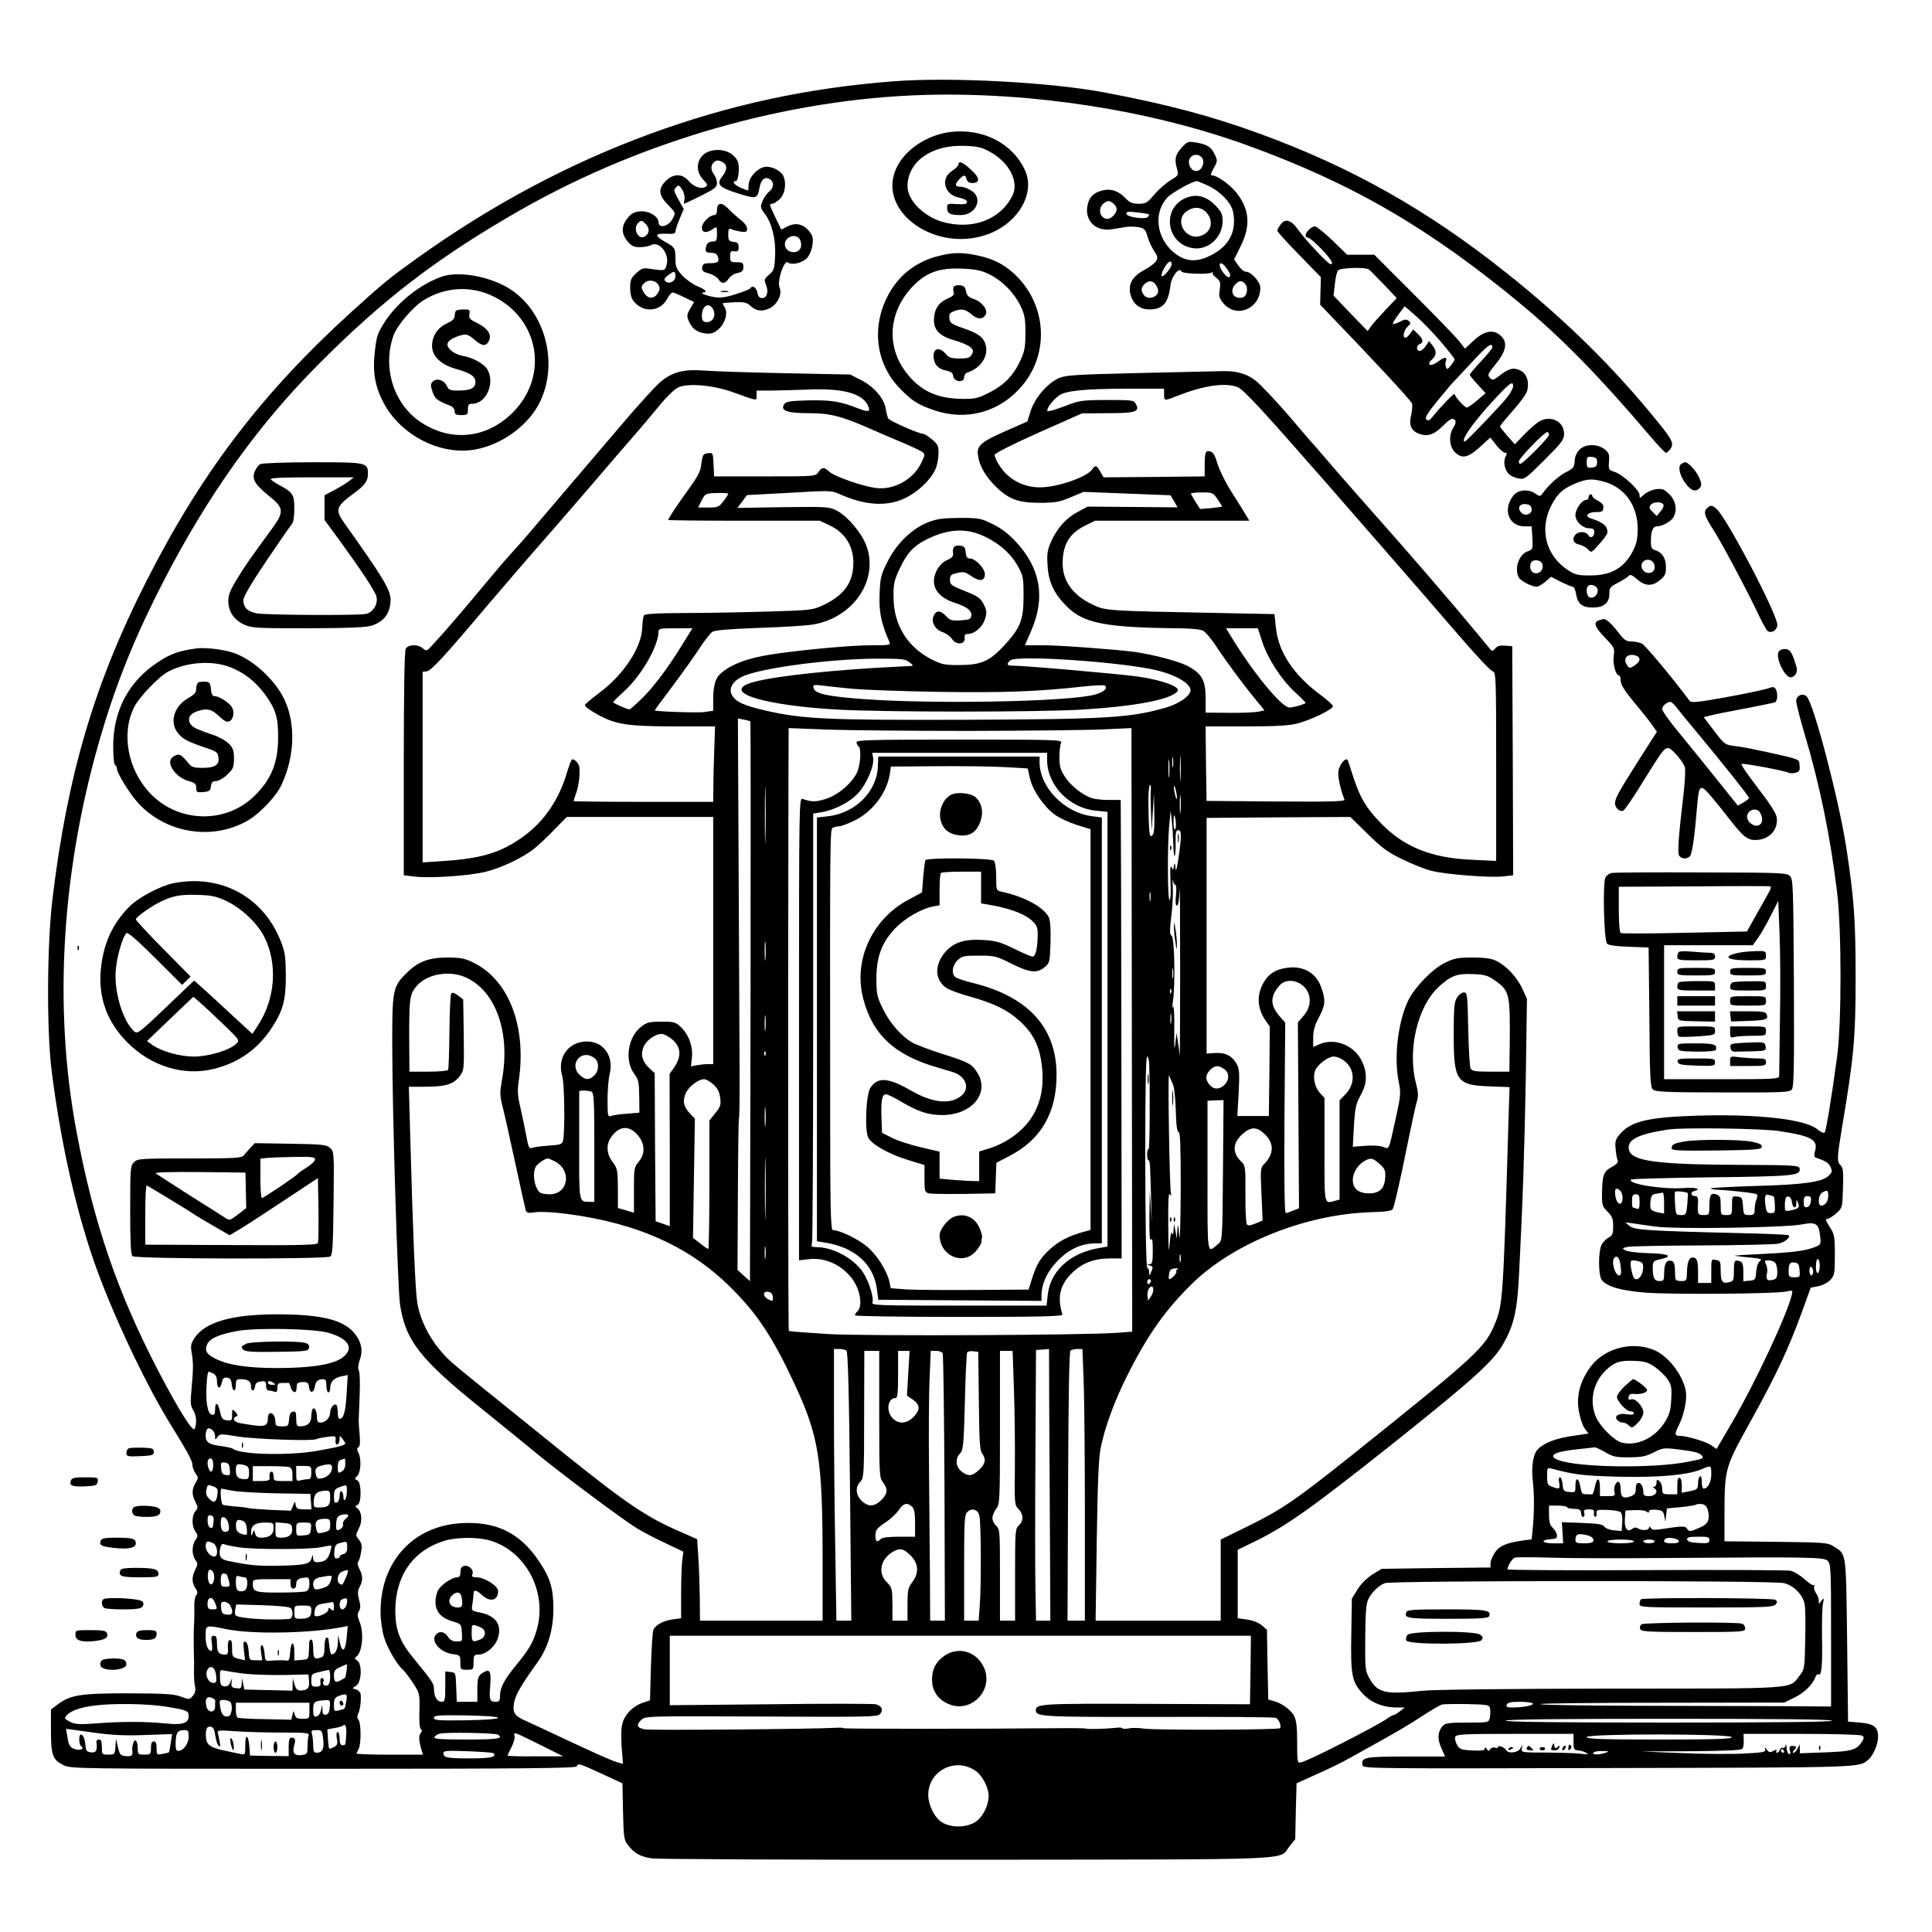 <?xml version="1.0" standalone="no"?>
<!DOCTYPE svg PUBLIC "-//W3C//DTD SVG 20010904//EN"
 "http://www.w3.org/TR/2001/REC-SVG-20010904/DTD/svg10.dtd">
<svg version="1.0" xmlns="http://www.w3.org/2000/svg"
 width="1024pt" height="1024pt" viewBox="0 0 1024 1024"
 preserveAspectRatio="xMidYMid meet">

<g transform="translate(0,1024) scale(0.1,-0.1)"
fill="#000000" stroke="none">
<path d="M4735 9809 c-456 -35 -869 -125 -1288 -278 -433 -159 -842 -377
-1237 -660 -148 -106 -176 -129 -345 -282 -478 -434 -799 -856 -1091 -1433
-275 -541 -417 -1026 -496 -1681 -29 -243 -31 -689 -5 -905 46 -369 125 -727
224 -1013 91 -262 264 -632 398 -852 102 -165 125 -208 125 -230 0 -11 7 -31
16 -44 16 -22 16 -25 0 -51 -20 -35 -20 -63 0 -101 14 -28 14 -32 0 -48 -20
-22 -21 -80 0 -109 14 -20 14 -24 0 -44 -20 -29 -20 -77 -1 -106 14 -19 14
-24 0 -51 -19 -38 -19 -71 1 -99 12 -18 13 -26 4 -37 -7 -8 -11 -36 -10 -62 0
-26 0 -64 -1 -83 -3 -36 -3 -119 -1 -180 1 -19 1 -57 0 -85 0 -27 2 -61 6 -75
4 -17 1 -32 -11 -47 -18 -22 -19 -22 -63 -6 -38 15 -84 17 -280 18 -256 0
-307 -8 -377 -61 l-33 -25 0 -112 c0 -130 9 -154 65 -182 39 -20 60 -20 1379
-20 1063 0 1340 3 1343 13 7 18 12 16 132 -39 l110 -51 3 -148 c3 -132 5 -152
24 -176 34 -46 67 -65 130 -74 32 -4 786 -8 1674 -7 1793 2 1644 -4 1704 70
l31 39 3 148 4 148 106 48 c59 26 136 63 172 84 36 20 117 65 180 100 63 35
155 89 204 122 49 32 98 61 110 64 11 2 73 3 136 2 112 -3 115 -4 118 -27 2
-12 1 -34 -2 -47 -6 -24 -8 -24 -120 -24 -95 0 -115 -3 -129 -17 -27 -31 -30
-68 -8 -117 l20 -46 -208 0 c-220 0 -238 -4 -229 -47 3 -17 63 -17 1303 -14
1356 3 1326 2 1376 43 26 21 52 79 53 120 1 54 -21 72 -97 78 l-62 5 -5 430
c-6 474 -3 456 -70 498 -33 21 -47 22 -307 25 l-273 3 0 137 c1 253 1 250 139
500 136 245 201 385 271 577 l47 130 40 8 c22 4 51 19 64 33 22 24 24 34 24
132 0 100 -2 110 -28 150 -20 32 -24 42 -12 42 8 0 29 13 47 29 33 29 33 30
36 134 3 85 1 107 -12 120 -21 21 -20 38 8 208 61 362 71 466 71 784 0 313 -8
421 -50 697 -40 254 -172 759 -209 796 -21 21 -56 6 -56 -24 0 -13 20 -91 44
-172 81 -272 136 -539 173 -842 24 -201 24 -691 0 -870 -31 -230 -59 -395 -66
-403 -5 -4 -22 3 -38 17 -64 54 -312 82 -633 73 -265 -8 -357 -30 -415 -99
-23 -27 -26 -39 -22 -78 2 -25 7 -52 11 -60 4 -10 -5 -21 -31 -35 -43 -23 -51
-43 -52 -138 -1 -63 1 -71 29 -99 25 -24 30 -38 30 -77 0 -40 -4 -50 -24 -60
-13 -7 -30 -24 -37 -38 -19 -35 -18 -165 1 -188 29 -35 100 -55 229 -66 135
-11 694 -7 750 6 33 8 34 7 27 -21 -27 -107 -190 -457 -315 -672 l-83 -142
-27 19 c-27 20 -132 51 -170 51 -26 0 -26 10 -2 58 27 55 44 137 36 179 -16
87 -94 187 -169 218 -122 50 -274 6 -345 -102 -49 -73 -66 -145 -53 -222 6
-36 20 -77 31 -92 l20 -27 -80 -12 c-88 -12 -152 -36 -186 -69 -27 -25 -38
-93 -29 -170 8 -67 8 -163 0 -248 l-6 -62 -47 -6 c-86 -12 -124 -28 -148 -64
-13 -19 -23 -44 -23 -56 l0 -23 -288 -3 -289 -4 -49 -30 c-30 -19 -60 -49 -79
-79 l-30 -49 -3 -187 c-4 -219 3 -254 60 -316 44 -48 108 -74 182 -74 l41 0
-25 -20 c-14 -11 -29 -20 -33 -20 -5 0 -21 -8 -35 -19 -59 -41 -423 -227 -457
-232 -19 -4 -20 1 -20 106 0 85 -4 117 -17 142 -19 33 -66 67 -110 78 l-26 7
-4 185 -3 185 -28 24 c-17 14 -47 26 -77 30 l-50 7 0 181 0 182 72 35 c184 88
312 179 787 557 391 313 492 404 546 495 58 101 76 174 86 370 20 390 29 658
36 1053 l6 410 -25 55 c-29 61 -83 119 -137 146 -27 13 -59 18 -126 18 -78 0
-98 -4 -147 -28 -65 -32 -156 -125 -192 -195 -55 -110 -79 -300 -54 -428 13
-67 13 -76 -12 -190 -42 -191 -35 -175 -71 -162 -17 6 -60 8 -95 5 l-64 -5 6
112 c6 96 11 118 36 162 34 61 36 116 7 178 -39 84 -141 126 -222 93 l-37 -16
0 50 c0 36 8 65 30 106 34 64 37 90 14 156 -27 81 -97 121 -186 107 -56 -8
-93 -31 -118 -73 -40 -65 -38 -138 5 -202 l25 -36 -2 -237 -3 -237 -84 0 -83
0 7 122 c5 99 4 127 -9 151 -23 44 -60 64 -114 61 l-47 -3 0 624 0 625 381 3
381 2 91 -89 c75 -74 107 -98 184 -135 51 -25 120 -53 153 -61 77 -20 314 -38
383 -30 l52 6 -2 607 -3 607 -38 3 c-29 2 -42 -2 -52 -15 -9 -12 -17 -14 -23
-8 -5 6 -42 51 -83 100 -112 136 -364 429 -539 625 -85 96 -196 222 -245 280
-49 58 -93 107 -96 110 -3 3 -32 37 -64 75 -70 83 -133 153 -196 216 -52 52
-112 74 -199 72 -30 -1 -228 -5 -440 -10 -339 -8 -390 -11 -428 -27 -59 -26
-127 -104 -149 -173 l-18 -57 -109 -48 c-135 -59 -160 -80 -153 -129 7 -56 37
-109 89 -162 72 -73 123 -92 238 -92 82 0 105 4 164 29 l69 29 230 -9 231 -9
19 -32 18 -32 -238 2 -238 2 -51 -27 c-62 -33 -109 -84 -142 -156 -20 -45 -24
-65 -20 -125 4 -90 34 -154 103 -222 89 -89 204 -111 590 -115 66 0 119 -6
132 -13 12 -7 40 -39 62 -72 59 -90 157 -222 214 -290 l49 -60 -33 -7 c-19 -4
-89 -7 -156 -6 l-123 1 0 77 c0 94 -20 130 -95 170 -47 25 -180 60 -283 75
-100 13 -394 35 -483 35 l-97 0 34 78 c76 176 49 330 -82 471 -38 41 -77 71
-122 93 -63 31 -72 33 -177 33 -91 -1 -120 -5 -168 -24 -84 -33 -166 -113
-213 -208 -35 -69 -39 -85 -42 -172 -4 -94 8 -154 52 -253 7 -17 0 -18 -90
-18 -108 0 -333 -20 -513 -45 -147 -21 -241 -56 -298 -111 -22 -22 -33 -64
-33 -128 l0 -63 -47 -7 c-40 -5 -263 3 -263 9 0 2 44 61 98 133 53 71 117 161
142 200 25 38 54 75 65 83 14 9 86 15 245 21 124 4 254 12 289 18 215 36 351
238 282 420 -25 66 -98 153 -155 183 -40 21 -49 22 -285 19 l-243 -4 26 34 25
34 223 12 c222 13 224 13 273 -9 131 -58 246 -65 340 -20 67 31 135 95 161
150 10 20 18 58 18 85 1 43 -3 51 -34 77 -19 16 -39 29 -45 29 -23 0 -180 69
-187 82 -4 7 -10 30 -13 50 -9 56 -62 118 -130 153 l-59 30 -345 7 c-190 4
-383 10 -429 14 -103 8 -162 -6 -223 -53 -26 -19 -127 -130 -225 -246 -163
-191 -435 -510 -509 -597 -17 -19 -51 -57 -76 -85 -25 -27 -92 -106 -149 -175
-102 -123 -209 -247 -263 -304 -25 -27 -28 -28 -45 -13 -26 24 -79 22 -92 -2
-6 -13 -10 -222 -10 -610 l0 -590 57 -7 c84 -10 293 4 379 26 87 22 200 77
259 125 22 18 69 62 104 99 l65 66 388 0 388 0 0 -655 0 -655 -29 0 c-16 0
-42 -3 -59 -6 l-30 -6 5 46 c7 58 -16 122 -58 162 -28 27 -36 29 -103 29 -64
0 -77 -3 -108 -27 -71 -55 -89 -180 -36 -250 22 -29 25 -44 26 -119 l1 -86
-67 -6 c-37 -2 -75 -8 -84 -12 -16 -6 -18 1 -18 85 0 50 5 111 11 136 24 95
-31 174 -120 174 -99 0 -160 -86 -131 -183 12 -40 15 -299 4 -343 -5 -19 -14
-22 -77 -26 -40 -3 -79 -8 -88 -12 -14 -6 -19 4 -29 61 -7 37 -21 105 -31 149
-16 68 -18 93 -9 150 41 285 -54 530 -239 621 -48 24 -68 28 -141 28 -98 0
-155 -22 -216 -83 -73 -72 -76 -89 -75 -400 1 -369 29 -1270 41 -1355 29 -193
107 -292 436 -556 98 -79 226 -183 284 -231 132 -109 459 -353 537 -401 32
-19 100 -55 152 -79 l93 -44 -6 -45 c-3 -24 -6 -103 -6 -176 l0 -132 -45 -6
c-49 -7 -89 -28 -102 -55 -4 -9 -10 -97 -13 -195 l-5 -179 -39 -13 c-52 -18
-94 -61 -107 -109 -7 -25 -8 -74 -4 -128 l7 -87 -28 8 c-40 12 -117 47 -349
156 -55 26 -118 55 -140 65 -57 25 -69 42 -61 92 6 42 38 97 125 218 56 78 84
173 84 285 0 106 -17 163 -76 250 -101 151 -228 213 -413 202 -256 -15 -429
-206 -427 -472 0 -38 8 -96 17 -128 17 -59 70 -151 102 -177 9 -8 33 -40 53
-70 35 -54 36 -57 34 -147 -2 -56 1 -94 8 -98 7 -5 6 -11 -2 -21 -11 -13 -9
-44 6 -92 l7 -22 -176 0 c-97 0 -176 3 -176 6 0 3 5 14 11 25 14 27 13 137 -1
154 -8 9 -8 20 -2 32 10 19 16 62 14 100 -1 12 -11 24 -23 28 l-21 7 21 15
c28 19 31 116 4 132 -13 8 -15 13 -6 19 33 22 44 127 18 188 -11 28 -12 39 -3
54 9 15 10 30 1 61 -8 32 -8 47 3 68 18 34 18 59 -1 95 -9 18 -12 33 -6 40 5
6 12 29 15 52 6 32 3 45 -12 64 -18 22 -18 24 0 59 20 39 16 88 -8 107 -13 10
-13 12 1 18 22 8 21 121 -1 130 -16 6 -16 8 0 24 19 21 22 93 5 124 -8 15 -8
22 1 28 8 5 10 26 6 66 -3 33 -5 66 -5 74 0 8 3 68 5 132 3 65 1 125 -4 134
-6 10 -4 31 5 57 17 48 10 90 -24 135 -56 74 -171 105 -403 106 -246 1 -390
-39 -448 -124 -20 -30 -23 -42 -16 -80 9 -55 9 -82 -1 -192 -7 -73 -5 -91 9
-112 17 -26 20 -68 8 -99 -9 -21 -83 97 -191 303 -219 421 -344 785 -435 1270
-126 668 -79 1408 135 2123 83 278 183 521 331 807 234 450 490 809 805 1128
351 355 645 580 1085 831 647 368 1416 587 2138 608 571 16 1196 -81 1705
-265 562 -203 973 -442 1465 -851 209 -174 410 -379 673 -689 43 -51 82 -92
87 -92 5 0 16 10 24 21 19 27 9 49 -61 135 -235 292 -492 545 -804 794 -421
336 -827 565 -1319 744 -247 90 -478 152 -810 215 -286 55 -824 84 -1125 60z
m-850 -1648 c134 -48 125 -47 125 -17 l0 26 88 0 c48 1 128 3 178 5 186 9 294
-19 324 -84 15 -34 6 -37 -48 -17 -99 39 -145 46 -266 44 -102 -3 -120 -6
-130 -21 -21 -34 16 -47 132 -47 115 0 175 -16 339 -89 48 -21 122 -53 164
-70 42 -18 84 -38 95 -45 18 -13 18 -15 -1 -55 -40 -89 -142 -148 -238 -138
-68 7 -224 61 -252 87 -27 26 -39 25 -57 -2 -15 -23 -17 -23 -284 -23 l-269 0
-3 63 c-3 62 -3 63 -30 60 -24 -3 -28 -8 -34 -51 -7 -54 -11 -61 -111 -200
-38 -54 -67 -100 -65 -103 3 -2 185 -4 404 -4 l399 0 51 -24 c82 -38 128 -110
127 -201 -1 -104 -50 -171 -163 -224 -52 -24 -68 -26 -280 -32 -124 -4 -323
-8 -442 -8 -162 -1 -219 -4 -225 -13 -4 -7 -8 -36 -9 -64 -4 -107 -97 -249
-230 -348 -41 -31 -74 -59 -74 -63 0 -9 31 -31 82 -58 86 -45 154 -55 390 -55
l218 0 -4 -112 c-2 -62 -5 -152 -5 -200 l-1 -88 -370 0 c-203 0 -370 2 -370 4
0 2 6 22 14 44 13 36 20 89 17 134 -1 21 -31 52 -41 41 -4 -4 -15 -35 -25 -67
-40 -140 -120 -259 -229 -338 -119 -87 -224 -119 -433 -132 l-103 -7 0 505 0
505 22 3 c23 3 91 76 316 343 75 88 226 264 337 390 110 127 225 259 255 295
30 36 102 119 160 186 58 66 133 155 168 198 35 43 78 84 95 92 54 25 186 13
292 -25z m2673 28 c31 -11 130 -118 472 -509 80 -92 233 -267 340 -390 107
-123 269 -309 359 -414 90 -105 172 -192 182 -194 18 -3 19 -23 19 -504 l0
-501 -127 6 c-217 9 -363 68 -486 196 -77 80 -107 131 -142 236 -14 44 -28 86
-31 94 -7 22 -43 -16 -50 -55 -5 -27 10 -97 32 -152 5 -10 -69 -12 -363 -10
l-368 3 -3 198 -2 197 213 0 c157 0 229 4 272 15 71 18 190 75 190 92 0 6 -27
31 -61 56 -148 109 -229 230 -242 365 l-7 67 -345 7 c-524 10 -549 11 -612 40
-119 55 -174 137 -165 247 6 83 41 136 116 174 l55 27 409 0 409 0 -20 33
c-10 17 -45 73 -76 122 -32 50 -64 116 -73 147 -11 39 -22 60 -35 64 -28 9
-32 0 -33 -69 l0 -62 -268 -3 -268 -2 -17 30 c-20 35 -26 37 -44 11 -29 -40
-183 -94 -275 -94 -85 -1 -163 39 -210 107 -19 27 -32 56 -31 65 2 9 92 55
233 118 l230 102 136 1 c149 0 172 8 149 49 -10 20 -19 21 -153 21 -137 -1
-145 -2 -227 -34 -47 -18 -87 -29 -89 -24 -4 13 28 57 61 81 35 26 132 36 361
37 l197 0 0 -30 c0 -36 0 -36 70 -8 141 55 250 71 318 47z m-2698 -566 c0 -3
-11 -21 -26 -40 -23 -30 -29 -33 -80 -33 l-54 0 19 38 c19 36 20 37 80 39 34
1 61 -1 61 -4z m2594 -30 c14 -20 24 -38 23 -39 -1 0 -28 -4 -59 -7 l-57 -5
-23 36 c-12 20 -24 40 -26 45 -2 4 24 7 57 7 58 0 61 -1 85 -37z m-1230 -199
c77 -38 135 -90 171 -155 28 -50 30 -61 30 -159 0 -127 -17 -170 -107 -266
-75 -80 -121 -99 -238 -99 -76 0 -91 4 -146 32 -126 66 -198 183 -198 328 -1
70 3 88 32 150 40 84 71 118 137 153 120 61 217 66 319 16z m-1611 -576 c-75
-122 -158 -232 -221 -290 -28 -27 -53 -48 -56 -48 -12 0 -86 33 -86 38 0 3 26
29 58 58 91 82 182 240 182 316 0 16 9 18 90 18 l90 0 -57 -92z m3077 21 c29
-89 99 -198 173 -267 32 -29 57 -55 57 -57 0 -6 -63 -25 -86 -25 -41 0 -197
190 -313 383 l-23 37 85 0 84 0 23 -71z m-1870 -109 c21 -16 22 -20 7 -20 -10
0 -95 -5 -190 -10 -336 -21 -598 -54 -674 -85 -121 -51 104 -115 477 -136 246
-14 1069 -14 1295 0 287 18 469 53 506 97 19 23 -79 59 -209 78 -100 14 -611
59 -669 58 -27 0 -29 10 -8 28 37 30 612 -10 785 -55 98 -25 170 -69 170 -103
0 -29 -57 -70 -126 -91 -193 -56 -308 -63 -1094 -66 -711 -2 -835 4 -1033 49
-117 27 -159 47 -178 83 -18 33 4 72 53 96 92 45 454 94 708 96 139 0 158 -1
180 -19z m-300 -141 c58 -5 263 -13 455 -16 341 -5 525 1 773 29 56 6 106 8
109 4 18 -18 -18 -42 -78 -53 -190 -34 -838 -44 -1194 -19 -203 15 -267 29
-273 60 -4 17 1 18 50 12 29 -4 100 -11 158 -17z m-543 -172 c2 -2 2 -671 1
-1486 l-3 -1481 -33 29 -33 30 2 398 c1 219 3 401 6 406 2 4 4 121 3 260 -1
138 -3 614 -5 1056 l-4 803 31 -6 c17 -3 33 -8 35 -9z m1167 -51 c303 1 618 4
701 8 l152 7 2 -1599 2 -1600 -78 -6 c-173 -13 -1319 -18 -1528 -7 -115 7
-211 14 -214 17 -4 4 -5 1475 -2 2942 l1 253 208 -8 c114 -4 454 -7 756 -7z
m1113 -253 c-2 -32 -3 -8 -3 52 0 61 1 87 3 58 2 -29 2 -78 0 -110z m-60 15
c-2 -24 -4 -7 -4 37 0 44 2 63 4 43 2 -21 2 -57 0 -80z m20 50 c-2 -13 -4 -3
-4 22 0 25 2 35 4 23 2 -13 2 -33 0 -45z m-2160 -380 c-1 -68 -3 -13 -3 122 0
135 2 190 3 123 2 -68 2 -178 0 -245z m2042 245 c-1 -21 0 -76 2 -123 l3 -85
6 100 6 100 2 -106 c2 -81 -1 -109 -12 -118 -12 -10 -15 5 -18 101 -3 112 0
168 9 168 3 0 4 -17 2 -37z m139 -28 c0 -16 -2 -15 -8 5 -4 14 -8 34 -8 45 0
16 2 15 8 -5 4 -14 8 -34 8 -45z m19 -77 c-2 -24 -4 -7 -4 37 0 44 2 63 4 43
2 -21 2 -57 0 -80z m-38 -177 c1 -35 4 -62 7 -58 3 3 6 35 5 71 -1 52 2 66 14
66 18 0 18 -32 1 -150 -9 -59 -14 -74 -16 -50 -2 29 -3 31 -8 10 -4 -24 -5
-24 -13 -5 -6 13 -8 -16 -5 -77 3 -56 0 -98 -5 -98 -11 0 -12 283 -2 396 l8
79 6 -60 c4 -33 7 -89 8 -124z m13 123 c2 -19 0 -37 -4 -40 -4 -3 -8 13 -8 35
0 51 6 53 12 5z m-2 -334 c5 0 6 -25 3 -55 -4 -37 -2 -55 5 -55 7 0 12 31 14
83 2 45 3 -141 3 -413 0 -272 -1 -481 -3 -465 -1 17 -5 50 -9 75 l-7 45 -7
-60 c-5 -40 -6 -14 -5 78 1 76 -2 130 -6 120 -5 -10 -5 5 -1 32 13 89 8 336
-7 345 -11 7 -11 25 -2 103 7 52 10 121 8 154 -2 32 -2 48 1 36 2 -13 8 -23
13 -23z m-133 -82 c-2 -13 -4 -5 -4 17 -1 22 1 32 4 23 2 -10 2 -28 0 -40z
m-2040 -310 c-2 -24 -4 -5 -4 42 0 47 2 66 4 43 2 -24 2 -62 0 -85z m2160
-100 c-2 -13 -4 -3 -4 22 0 25 2 35 4 23 2 -13 2 -33 0 -45z m-3747 1 c159
-72 237 -295 190 -546 -11 -62 -11 -79 3 -135 9 -34 39 -169 67 -298 28 -129
53 -243 56 -253 5 -16 13 -18 53 -12 27 4 100 0 167 -9 374 -49 653 -175 871
-394 137 -136 220 -262 334 -507 129 -277 149 -398 149 -942 l0 -313 -325 0
-325 0 -1 123 c-1 67 -4 164 -8 216 l-6 93 -86 38 c-178 76 -286 149 -614 412
-392 316 -561 452 -597 484 -99 87 -169 208 -187 324 -10 63 -23 376 -37 888
l-7 252 84 0 c110 0 152 13 184 54 25 33 25 34 23 221 l-3 188 -28 21 c-21 15
-30 18 -36 8 -4 -6 -8 -98 -9 -203 -1 -104 -4 -194 -7 -200 -4 -5 -51 -9 -106
-9 l-99 0 -1 143 c-1 250 1 269 44 316 56 60 172 79 257 40z m5451 -14 c80
-56 83 -69 81 -332 l-2 -153 -99 0 c-84 0 -100 3 -107 18 -4 9 -10 104 -12
210 -4 180 -5 192 -23 192 -10 0 -27 -12 -36 -27 -15 -23 -18 -51 -18 -198 0
-245 15 -267 192 -273 l104 -4 -6 -187 c-27 -921 -30 -965 -69 -1061 -54 -133
-91 -167 -761 -703 -293 -234 -369 -286 -542 -372 l-153 -75 0 -215 0 -215
-331 0 -332 0 6 423 c5 312 10 441 21 493 23 112 69 238 135 372 110 221 203
354 345 494 220 218 604 372 951 383 79 2 112 7 117 17 9 16 39 150 84 372 19
94 39 185 45 203 7 24 6 46 -6 91 -46 178 8 407 120 511 65 60 97 72 182 68
61 -2 78 -7 114 -32z m-1010 -34 c42 -42 41 -106 -2 -155 l-30 -35 3 -492 3
-493 -30 -12 c-16 -7 -34 -13 -40 -14 -7 0 -9 173 -7 505 l4 505 -30 34 c-51
59 -51 106 1 164 31 34 90 30 128 -7z m-704 -33 c-3 -8 -6 -5 -6 6 -1 11 2 17
5 13 3 -3 4 -12 1 -19z m-2150 -195 c-2 -21 -4 -6 -4 32 0 39 2 55 4 38 2 -18
2 -50 0 -70z m2150 35 c-2 -13 -4 -3 -4 22 0 25 2 35 4 23 2 -13 2 -33 0 -45z
m-2642 -89 c44 -39 48 -87 10 -144 l-26 -37 1 -404 0 -403 -37 13 -38 13 -3
393 -2 392 -30 28 c-36 34 -46 71 -29 111 14 35 62 69 96 69 12 0 38 -14 58
-31z m492 -81 c-3 -8 -6 -5 -6 6 -1 11 2 17 5 13 3 -3 4 -12 1 -19z m-909 -14
c28 -19 29 -67 2 -94 -26 -26 -48 -25 -77 2 -60 56 7 140 75 92z m2943 -36 c5
-156 3 -448 -3 -448 -5 0 -8 -13 -8 -30 0 -16 3 -30 8 -30 4 0 8 -21 8 -47 1
-27 4 -111 6 -188 4 -104 4 -113 -1 -35 l-7 105 -2 -135 c-1 -90 2 -130 8
-120 7 10 10 -7 10 -57 0 -63 -3 -73 -17 -74 -17 -1 -17 -2 0 -6 19 -5 20 -9
7 -38 -8 -19 -9 -19 -9 3 -1 12 -5 22 -10 22 -6 0 -10 217 -11 560 0 377 3
560 10 560 5 0 11 -19 11 -42z m1038 16 c54 -45 54 -123 0 -176 l-29 -30 0
-263 0 -263 -22 -6 c-61 -16 -58 -32 -58 269 l0 276 -24 26 c-27 29 -39 83
-26 117 13 34 68 76 100 76 16 0 42 -11 59 -26z m-641 -40 c28 -19 29 -57 2
-84 -24 -24 -53 -26 -74 -5 -28 28 -29 55 -5 81 26 28 46 30 77 8z m-272 -79
c8 -18 14 -77 16 -142 2 -79 7 -113 15 -113 9 0 11 -78 11 -312 -1 -176 -4
-280 -8 -238 -5 63 -7 68 -10 30 l-3 -45 -7 40 -7 40 -3 -35 c-2 -26 -4 -30
-9 -15 -3 11 -8 -15 -12 -60 -4 -57 -6 -29 -7 100 -1 128 1 176 9 165 8 -12 9
-11 5 5 -7 30 -17 643 -10 625 4 -8 12 -28 20 -45z m-2436 -2 c23 -20 33 -40
37 -71 5 -37 2 -48 -26 -82 l-31 -39 0 -340 c0 -188 -3 -341 -6 -341 -3 0 -23
13 -43 30 l-38 29 5 316 5 316 -26 27 c-34 37 -40 64 -23 106 15 36 67 76 98
76 10 0 32 -12 48 -27z m-646 -39 c14 -5 16 -41 16 -295 l0 -289 -27 0 c-55 0
-54 -5 -53 298 0 155 0 284 0 287 0 7 45 6 64 -1z m3348 -417 c-3 -369 -3
-372 -25 -390 -61 -50 -57 -78 -57 360 l0 399 43 2 42 1 -3 -372z m-2425 241
c-2 -24 -4 -5 -4 42 0 47 2 66 4 43 2 -24 2 -62 0 -85z m-678 -53 c40 -46 42
-100 6 -143 -24 -28 -25 -36 -25 -150 l0 -120 -42 13 -43 12 0 105 c-1 97 -3
106 -28 139 -32 42 -35 92 -10 129 43 63 95 68 142 15z m3327 1 c48 -48 46
-104 -7 -157 -18 -18 -19 -29 -13 -158 l6 -140 -38 -16 c-30 -12 -39 -13 -46
-3 -4 7 -8 80 -7 161 1 140 -1 150 -21 169 -50 47 -48 100 6 148 46 40 77 39
120 -4z m2724 19 c172 -26 207 -46 190 -106 -6 -21 -5 -31 3 -34 56 -20 69
-28 79 -50 10 -22 9 -29 -9 -46 -34 -34 -131 -48 -391 -55 -133 -4 -239 -10
-236 -13 3 -3 22 -7 42 -7 46 -2 160 -14 189 -20 20 -4 21 -8 13 -30 -6 -14
-10 -39 -10 -55 0 -25 -4 -29 -29 -29 -28 0 -30 2 -33 48 -3 43 -5 47 -30 50
-27 3 -28 2 -28 -47 0 -50 -1 -51 -30 -51 -29 0 -30 1 -30 50 0 43 -3 52 -22
59 -30 11 -38 -2 -38 -61 0 -47 -1 -48 -30 -48 -32 0 -34 4 -30 68 1 23 -3 32
-14 32 -24 0 -30 21 -7 27 43 11 8 21 -58 16 -111 -8 -299 23 -276 45 4 4 196
9 428 12 440 5 473 9 465 48 -3 15 -32 17 -323 18 -437 2 -566 20 -581 79 -13
53 44 83 206 108 72 12 502 6 590 -8z m-5373 -437 c-1 -73 -3 -14 -3 132 0
146 2 205 3 133 2 -73 2 -193 0 -265z m-1117 277 c93 -48 73 -175 -27 -175
-21 0 -43 4 -49 8 -32 21 -46 111 -21 143 13 16 46 38 60 39 4 0 21 -7 37 -15z
m4372 -14 c28 -25 32 -34 30 -72 -4 -59 -29 -84 -86 -84 -56 0 -86 25 -86 72
0 37 27 80 63 100 32 18 43 16 79 -16z m1276 -143 c17 -17 15 -68 -2 -68 -14
0 -26 29 -26 63 0 20 11 22 28 5z m358 -12 c1 0 -1 -27 -3 -58 -5 -56 -7 -58
-33 -58 -27 0 -28 2 -32 58 -2 31 -2 61 0 65 3 6 62 0 68 -7z m744 -14 c0 -30
-16 -52 -37 -52 -20 0 -16 57 5 69 27 16 32 13 32 -17z m-870 -38 l0 -56 -32
6 c-39 8 -45 16 -40 60 3 29 9 36 31 39 14 2 29 5 34 6 4 0 7 -24 7 -55z
m-130 5 c0 -33 -3 -40 -16 -35 -9 3 -18 6 -20 6 -2 0 -4 16 -4 35 0 28 4 35
20 35 17 0 20 -7 20 -41z m709 31 c4 0 7 -20 8 -45 2 -41 0 -45 -21 -45 -20 0
-24 6 -29 42 -6 48 -1 62 20 54 8 -3 18 -6 22 -6z m99 -33 c4 -33 22 -36 23
-4 0 21 1 21 9 2 10 -25 4 -31 -37 -40 -32 -6 -33 -6 -33 28 0 18 3 37 7 41
13 12 28 -1 31 -27z m100 6 c-2 -17 -10 -29 -20 -31 -14 -3 -18 3 -18 27 0 25
4 31 21 31 16 0 20 -5 17 -27z m-825 -134 c103 -15 688 -6 775 11 77 15 92 6
99 -62 5 -42 3 -45 -23 -56 -54 -22 -119 -30 -279 -38 -88 -4 -155 -8 -150
-10 6 -1 41 -6 80 -9 58 -6 67 -9 53 -19 -10 -7 -18 -30 -20 -57 -3 -42 -5
-44 -35 -47 l-33 -3 0 49 c0 36 -4 52 -16 56 -30 11 -34 6 -34 -49 0 -50 -2
-55 -24 -61 -37 -9 -46 2 -46 60 0 49 -2 54 -25 58 -25 5 -25 4 -25 -58 l0
-64 -35 0 -35 0 0 58 c0 61 -6 77 -30 77 -18 0 -28 -26 -29 -82 -1 -41 -3 -43
-31 -43 -22 0 -30 5 -31 18 0 9 -1 33 -2 52 -2 27 -7 36 -23 38 -24 3 -34 -19
-34 -75 0 -28 -4 -33 -24 -33 -27 0 -36 16 -36 69 0 35 2 38 41 47 70 16 45
29 -62 32 -56 1 -111 8 -122 14 -21 12 -21 12 8 19 17 4 194 7 395 8 201 1
383 5 404 9 34 6 68 34 56 45 -3 3 -115 8 -250 11 -501 12 -569 17 -593 38
l-22 19 40 -5 c22 -4 75 -11 118 -17z m-4716 -166 c-2 -16 -4 -3 -4 27 0 30 2
43 4 28 2 -16 2 -40 0 -55z m2200 -20 c-3 -10 -5 -2 -5 17 0 19 2 27 5 18 2
-10 2 -26 0 -35z m2333 -26 c4 -34 2 -47 -7 -47 -24 0 -45 74 -26 94 15 15 28
-3 33 -47z m1055 3 c0 -18 -5 -35 -10 -37 -7 -2 -11 13 -10 37 0 22 4 38 10
37 6 -2 10 -19 10 -37z m-957 24 c19 -6 23 -12 20 -42 -3 -37 -30 -64 -47 -47
-5 6 -12 29 -16 53 -7 45 -3 48 43 36z m720 -6 c7 -7 12 -29 12 -49 0 -29 -4
-38 -22 -42 -31 -8 -40 1 -33 33 4 16 1 38 -5 49 -9 18 -8 21 13 21 12 0 28
-5 35 -12z m130 -40 c3 -36 2 -38 -27 -38 -28 0 -31 3 -31 33 0 40 7 49 35 45
15 -2 21 -12 23 -40z m72 -9 c0 -10 -4 -19 -10 -19 -5 0 -10 12 -10 26 0 14 4
23 10 19 6 -3 10 -15 10 -26z m-3368 14 c-6 -2 -10 -8 -7 -13 5 -8 -32 -46
-39 -39 -2 2 -2 15 1 29 3 20 11 26 31 27 15 1 21 -1 14 -4z m-142 -62 c0 -6
-4 -13 -10 -16 -5 -3 -10 1 -10 9 0 9 5 16 10 16 6 0 10 -4 10 -9z m1 -81
l-16 -24 -3 27 c-2 14 3 33 10 41 21 23 29 -14 9 -44z m-2005 -5 c2 -21 0 -23
-22 -13 -32 15 -33 47 -1 41 15 -3 22 -12 23 -28z m-2356 -189 c109 -31 139
-83 76 -131 -49 -37 -165 -56 -347 -56 -154 0 -256 15 -324 48 -50 24 -62 44
-47 78 14 31 61 52 157 70 97 19 410 13 485 -9z m2746 -94 c8 -5 14 -209 19
-719 l7 -713 -39 0 -40 0 -6 383 c-4 210 -7 534 -7 720 l0 337 28 0 c15 0 32
-4 38 -8z m1075 -295 c1 -166 3 -490 4 -719 l2 -418 -38 0 -38 0 -3 168 c-2
92 -2 415 0 717 l3 550 34 2 35 3 1 -303z m182 146 c4 -87 7 -411 7 -720 l0
-563 -46 0 -46 0 3 713 c2 498 6 714 13 719 6 4 23 8 37 8 l26 0 6 -157z
m-1083 -189 c0 -321 1 -337 20 -361 27 -35 25 -59 -9 -94 -37 -36 -70 -37
-105 -3 -31 32 -34 72 -6 101 19 21 20 37 20 357 l1 336 39 0 40 0 0 -336z
m154 218 l-7 -119 32 -22 c39 -28 39 -54 2 -92 -37 -37 -79 -38 -111 -5 -35
38 -25 106 16 106 11 0 14 25 14 125 l0 125 30 0 31 0 -7 -118z m182 106 c4
-6 8 -328 10 -715 l2 -703 -39 0 -39 0 -1 218 c-1 119 -3 375 -5 567 -2 193
-1 416 3 498 l6 147 28 0 c15 0 31 -5 35 -12z m192 -252 c2 -209 5 -262 17
-279 23 -32 18 -56 -16 -88 -37 -34 -57 -36 -93 -8 -31 25 -35 70 -7 96 16 16
19 42 25 272 3 139 9 257 12 263 3 5 18 8 32 6 l27 -3 3 -259z m186 60 c4
-112 6 -295 5 -408 -2 -198 -2 -205 19 -226 27 -27 28 -63 2 -87 -19 -17 -20
-31 -20 -262 l0 -243 -40 0 -40 0 0 243 c0 230 -1 243 -20 260 -11 9 -20 27
-20 41 0 13 9 35 20 49 19 24 20 40 20 431 l0 406 34 0 33 0 7 -204z m3398
118 c23 -16 53 -45 66 -64 21 -30 23 -45 20 -106 -3 -58 -9 -80 -33 -120 -53
-85 -148 -131 -230 -110 -38 10 -110 80 -134 131 -39 84 -19 186 50 252 47 44
74 53 151 50 56 -2 74 -8 110 -33z m-7641 -34 c12 -7 19 -21 19 -40 0 -40 17
-47 25 -10 5 25 11 30 28 28 17 -2 23 -11 25 -35 4 -41 22 -43 22 -3 0 25 4
30 24 30 40 0 56 -11 56 -36 0 -30 18 -32 22 -1 2 16 11 23 31 25 23 3 27 0
27 -22 0 -16 6 -26 14 -26 8 0 21 -3 30 -6 12 -5 16 0 16 20 0 21 5 26 25 26
14 0 28 0 33 1 4 0 9 -10 12 -22 7 -27 29 -38 31 -15 1 9 2 22 3 29 0 6 14 12
31 12 25 0 30 -4 33 -28 4 -34 25 -31 31 4 3 27 17 39 44 39 13 0 17 -8 17
-35 0 -19 5 -35 10 -35 6 0 10 10 10 23 0 33 20 54 59 62 l34 7 -6 -102 c-6
-95 -16 -130 -38 -130 -5 0 -9 15 -9 33 0 19 -3 37 -7 40 -11 11 -33 -14 -33
-39 0 -28 -25 -54 -51 -54 -13 0 -19 7 -19 24 0 33 -10 57 -21 50 -5 -3 -9
-21 -9 -39 0 -36 -20 -55 -59 -55 -18 0 -21 6 -21 41 0 33 -3 40 -17 37 -13
-2 -19 -14 -21 -41 -3 -35 -5 -37 -38 -37 -27 0 -34 4 -34 19 0 30 -11 51 -26
51 -8 0 -14 -10 -14 -22 -1 -52 -13 -55 -147 -31 -33 5 -45 27 -20 36 9 3 7
10 -5 23 -17 18 -18 17 -18 -15 0 -29 -2 -32 -27 -29 -24 3 -29 9 -37 46 -10
49 -26 56 -26 11 0 -23 -4 -30 -17 -27 -12 2 -20 18 -26 53 -8 47 -1 175 9
175 3 0 14 -5 25 -10z m319 -50 c12 -8 11 -10 -7 -10 -13 0 -23 5 -23 10 0 13
11 13 30 0z m-322 -252 c7 -7 12 -21 12 -32 0 -19 1 -19 13 -2 13 17 18 17
108 2 89 -14 396 -25 415 -14 5 3 31 9 57 12 37 6 48 4 46 -6 -3 -26 1 -39 11
-33 6 3 10 16 10 28 0 20 0 20 15 1 8 -10 15 -22 15 -25 0 -7 -32 -17 -75 -25
-11 -2 -42 -8 -70 -13 -145 -27 -411 -22 -450 10 -6 4 -32 10 -59 14 -66 7
-86 20 -86 54 0 40 15 52 38 29z m7380 -115 c41 -24 57 -28 127 -27 66 0 89 5
130 26 46 23 55 25 120 17 97 -12 122 -18 135 -34 13 -15 8 -17 -80 -34 -183
-35 -582 -29 -682 11 -59 23 -17 45 107 57 44 5 84 9 88 10 5 0 29 -11 55 -26z
m-7378 -68 c0 -36 -13 -47 -24 -19 -11 28 -6 54 9 54 10 0 15 -11 15 -35z
m700 5 c0 -19 -7 -33 -20 -40 -18 -10 -20 -8 -20 24 0 24 5 36 18 39 9 3 18 5
20 6 1 0 2 -12 2 -29z m-612 -28 c3 -30 1 -33 -20 -30 -18 2 -24 10 -26 36 -3
30 -1 33 20 30 18 -2 24 -10 26 -36z m80 22 c17 -5 22 -14 22 -40 0 -27 -4
-34 -19 -34 -38 0 -51 11 -51 46 0 35 6 39 48 28z m462 -12 c0 -26 -21 -50
-52 -57 -21 -5 -27 -3 -32 13 -10 31 -3 46 24 53 46 12 60 10 60 -9z m-227 2
c12 -4 17 -16 17 -40 l0 -34 -50 0 c-47 0 -50 2 -50 25 0 14 -4 25 -10 25 -10
0 -14 -14 -11 -37 1 -9 -13 -13 -44 -13 l-45 0 0 39 0 40 88 0 c48 0 95 -2
105 -5z m117 -29 c0 -27 -4 -35 -17 -35 -10 0 -28 -3 -40 -6 -21 -6 -23 -3
-23 35 l0 41 40 0 c39 0 40 -1 40 -35z m7420 -9 c0 -42 -18 -76 -41 -76 -5 0
-9 16 -9 36 0 21 -4 33 -10 29 -5 -3 -10 -19 -10 -35 0 -33 -3 -36 -51 -45
l-36 -7 1 38 c0 21 -4 39 -11 41 -9 3 -13 -9 -13 -41 l0 -46 -40 0 c-37 0 -40
2 -40 29 0 16 -7 34 -15 41 -13 10 -15 9 -15 -9 0 -11 -6 -21 -12 -21 -9 0 -9
-3 1 -9 23 -15 5 -41 -29 -41 -23 0 -30 4 -30 19 0 30 -11 51 -26 51 -9 0 -14
-11 -14 -30 0 -24 -6 -33 -27 -41 -38 -14 -53 -5 -53 35 0 19 -4 37 -9 41 -14
8 -31 -28 -24 -53 5 -20 1 -22 -36 -22 l-41 0 0 45 c0 56 -16 59 -27 4 -4 -22
-11 -40 -15 -40 -5 1 -19 1 -32 1 -20 0 -24 6 -30 40 -8 50 -26 53 -26 4 0
-34 -1 -35 -32 -32 -30 3 -33 6 -36 41 -2 20 -8 37 -14 37 -6 0 -8 -12 -4 -30
6 -32 1 -35 -38 -20 -23 8 -26 15 -26 56 0 46 0 46 28 39 114 -31 165 -37 352
-42 215 -5 369 9 442 41 48 21 48 20 48 -28z m-7938 -65 c21 -8 24 -14 20 -45
-5 -40 -20 -46 -47 -16 -12 13 -15 27 -11 45 7 28 6 28 38 16z m706 -31 c-1
-39 -18 -58 -18 -21 0 11 -4 23 -10 26 -6 4 -10 -6 -10 -23 0 -17 -6 -32 -15
-36 -12 -4 -15 3 -15 32 0 32 4 40 28 49 41 16 42 16 40 -27z m-607 9 c30 -6
135 -12 234 -14 l180 -3 3 -41 3 -41 -40 0 c-33 0 -40 4 -44 23 -3 22 -4 22
-14 -4 l-11 -26 -104 4 c-56 3 -110 7 -118 9 -8 3 -41 7 -73 9 -32 3 -62 7
-67 10 -9 6 -15 85 -6 85 2 0 28 -5 57 -11z m519 -38 c0 -42 -11 -51 -60 -51
-27 0 -29 2 -27 37 3 38 19 51 65 52 19 1 22 -4 22 -38z m3084 -47 c12 -11 16
-35 16 -87 l0 -72 -85 0 c-54 0 -88 -4 -97 -12 -19 -20 -28 -15 -28 15 0 34 5
40 59 77 24 16 53 44 65 62 23 36 46 41 70 17z m4218 -19 c12 -45 2 -72 -35
-88 -56 -26 -66 -27 -75 -10 -10 16 -22 16 -146 -3 -27 -4 -41 -2 -47 8 -6 9
-9 10 -9 1 0 -15 -38 -17 -60 -3 -9 5 -19 5 -27 -2 -27 -22 -44 -1 -41 49 l3
47 49 2 c28 2 56 -2 63 -8 9 -7 13 -7 13 1 0 8 14 11 37 9 33 -3 39 -7 44 -33
l6 -30 4 35 4 35 74 7 c41 4 77 10 80 13 3 3 16 5 30 3 18 -2 27 -11 33 -33z
m-748 18 c7 -8 12 -9 54 -11 15 -2 22 -8 22 -22 0 -11 5 -20 11 -20 6 0 9 9 6
20 -4 17 0 20 25 20 23 0 29 -4 26 -20 -2 -10 2 -19 7 -19 6 0 9 8 7 19 -3 17
3 19 58 17 34 -1 66 -7 71 -13 6 -7 9 -32 7 -56 l-3 -43 -40 4 c-21 1 -45 10
-51 19 -9 13 -35 17 -119 20 l-107 4 4 -56 3 -56 -52 0 c-60 0 -72 17 -15 22
31 2 36 6 34 23 -2 11 -12 28 -23 38 -14 13 -19 32 -19 67 l0 50 43 0 c24 0
47 -3 51 -7z m-3113 -48 c9 -41 10 -370 2 -472 l-6 -83 -38 0 -39 0 0 279 c0
245 2 282 16 296 25 25 58 15 65 -20z m-3358 -14 c-11 -9 -18 -22 -15 -30 4
-13 -14 -31 -31 -31 -5 0 -7 17 -5 37 2 30 8 38 28 44 35 8 47 -1 23 -20z
m-701 -16 c-4 -35 -7 -39 -21 -30 -6 3 -11 20 -11 36 0 24 4 30 18 27 12 -3
16 -12 14 -33z m79 -13 c5 -24 3 -35 -7 -39 -22 -8 -34 6 -34 43 0 28 4 35 17
32 10 -2 20 -17 24 -36z m97 -25 c3 -35 2 -35 -25 -28 -18 5 -29 15 -31 30 -6
38 4 52 30 42 17 -6 24 -17 26 -44z m442 24 c0 -33 -2 -35 -42 -45 -23 -5 -27
-3 -33 25 -8 36 4 49 48 49 23 0 27 -4 27 -29z m-300 -21 c0 -33 -22 -50 -65
-50 -19 0 -29 6 -33 22 -5 21 -6 21 -13 2 -7 -17 -8 -17 -8 4 -1 36 19 51 72
52 46 0 47 -1 47 -30z m98 2 c5 -33 -15 -52 -54 -52 -33 0 -34 1 -34 41 l0 40
43 -3 c35 -3 43 -7 45 -26z m100 -4 c-3 -30 -6 -33 -40 -36 -37 -3 -38 -3 -38
32 0 35 1 36 41 36 39 0 40 -1 37 -32z m6793 -50 c13 -20 0 -28 -47 -28 -36 0
-44 3 -44 18 0 10 3 22 8 26 10 11 74 -1 83 -16z m619 -11 c0 -16 -7 -18 -57
-15 -42 2 -59 7 -61 18 -2 12 10 15 58 15 52 1 60 -2 60 -18z m-6463 -2 c192
-57 306 -276 247 -476 -19 -66 -42 -104 -111 -188 -61 -74 -83 -117 -83 -160
0 -26 -4 -31 -24 -31 -30 0 -34 11 -28 82 6 76 -1 93 -30 77 -34 -18 -38 -28
-38 -96 l0 -63 -55 0 -54 0 -3 78 c-3 76 -3 77 -30 80 l-28 3 0 -80 c0 -74 -2
-81 -20 -81 -23 0 -40 28 -40 68 0 29 -8 40 -109 164 -72 87 -95 148 -96 248
0 188 93 322 262 374 63 19 177 20 240 1z m6301 -2 c2 -9 -9 -13 -37 -13 -39
0 -50 8 -34 24 11 11 66 2 71 -11z m-238 -3 c0 -6 -30 -10 -70 -10 -40 0 -70
4 -70 10 0 6 30 10 70 10 40 0 70 -4 70 -10z m110 0 c0 -5 -13 -10 -30 -10
-16 0 -30 5 -30 10 0 6 14 10 30 10 17 0 30 -4 30 -10z m-7639 -10 c23 -13 27
-70 5 -70 -22 0 -46 29 -46 56 0 26 11 30 41 14z m709 -21 c0 -22 -5 -32 -20
-36 -11 -3 -20 -9 -20 -14 0 -5 -7 -9 -16 -9 -11 0 -14 9 -12 37 2 30 8 39 28
44 39 11 40 11 40 -22z m-575 0 c87 -13 382 -12 439 1 27 6 50 9 52 7 2 -2 -2
-19 -8 -39 -11 -35 -29 -48 -70 -48 -12 0 -18 8 -19 23 -1 21 -1 21 -8 -3 -9
-31 -33 -36 -187 -39 -105 -1 -145 3 -256 26 -38 7 -49 25 -42 62 5 24 11 31
23 26 9 -4 43 -11 76 -16z m3561 -43 c43 -43 46 -93 9 -142 -22 -29 -25 -42
-25 -118 l0 -86 -40 0 -40 0 0 88 c-1 83 -2 88 -30 116 -48 47 -34 120 29 159
39 24 59 21 97 -17z m3966 -14 c819 6 875 5 895 -15 17 -16 18 -46 18 -395 l0
-377 -260 2 c-143 0 -491 1 -774 2 -283 1 -511 4 -507 9 4 4 297 7 650 7 l642
1 56 27 c53 26 96 69 111 110 4 10 11 16 16 12 16 -9 21 51 18 200 -1 77 1
156 5 175 6 32 6 33 -8 16 -14 -20 -14 -20 -14 0 0 11 -7 30 -16 42 -8 12 -12
28 -8 35 4 6 4 9 -1 5 -4 -4 -27 10 -51 32 -24 22 -57 41 -76 45 -18 3 -363 5
-766 3 -402 -2 -732 0 -732 4 0 18 25 58 39 62 9 3 93 3 188 0 95 -3 354 -4
575 -2z m-7659 -82 c7 -27 -3 -62 -17 -57 -18 6 -20 77 -3 77 8 0 17 -9 20
-20z m702 -17 c-19 -45 -21 -47 -34 -38 -20 12 -12 55 12 65 36 14 38 12 22
-27z m-632 10 c2 -5 7 -20 11 -35 6 -25 4 -28 -19 -28 -22 0 -25 4 -25 35 0
24 5 35 14 35 8 0 17 -3 19 -7z m93 -13 c22 0 19 -66 -3 -72 -32 -8 -43 3 -43
44 0 32 3 39 16 34 9 -3 22 -6 30 -6z m459 -12 c-10 -31 -16 -37 -54 -48 -25
-7 -33 -6 -37 5 -12 30 1 50 36 56 61 11 62 11 55 -13z m-115 -22 c0 -22 -6
-36 -17 -40 -9 -4 -72 -7 -141 -7 -132 0 -142 3 -142 49 0 21 3 22 100 22
l100 0 0 -25 c0 -16 6 -25 15 -25 9 0 15 9 15 24 0 24 13 32 53 35 13 1 17 -7
17 -33z m7816 3 c52 -13 100 -62 109 -112 4 -18 5 -103 3 -188 -3 -154 -3
-156 -32 -193 -53 -69 0 -66 -998 -66 -559 -1 -941 -5 -1003 -12 -193 -20
-233 -11 -276 65 -23 40 -24 49 -23 217 1 137 5 182 17 205 19 37 54 71 87 84
37 14 2057 15 2116 0z m-8316 -105 c13 -34 13 -34 -15 -34 -21 0 -25 5 -25 30
0 38 26 41 40 4z m700 12 c0 -25 -12 -46 -26 -46 -18 0 -19 46 -1 53 21 9 27
7 27 -7z m-620 -25 c19 -36 13 -53 -17 -49 -23 2 -29 8 -31 36 -3 27 0 32 17
32 11 0 25 -9 31 -19z m550 -7 c0 -22 -2 -25 -15 -14 -12 10 -15 10 -15 -3 0
-15 -56 -41 -70 -32 -5 3 -5 17 -1 33 6 22 15 28 47 33 21 3 42 7 47 8 4 0 7
-11 7 -25z m-228 -8 c15 -21 9 -56 -9 -57 -103 -8 -269 3 -284 19 -4 4 -5 19
-2 33 l5 25 141 -4 c89 -3 145 -9 149 -16z m108 -15 c0 -31 -14 -41 -61 -41
-27 0 -29 3 -29 35 0 35 0 35 45 35 43 0 45 -1 45 -29z m-445 -97 c141 -27
441 -21 609 12 l29 6 -5 -56 c-6 -76 -23 -92 -36 -35 l-10 44 -1 -41 c-1 -24
-8 -47 -16 -54 -20 -16 -24 -11 -29 31 -2 19 -4 37 -5 42 0 4 -5 7 -11 7 -5 0
-10 -22 -10 -49 0 -35 -4 -51 -16 -55 -37 -14 -44 -7 -44 44 0 28 -4 50 -10
50 -5 0 -10 -6 -11 -12 0 -7 -1 -31 -2 -53 -2 -39 -3 -40 -39 -43 l-38 -3 0
45 c0 61 -18 59 -22 -1 -2 -33 -7 -47 -16 -45 -16 3 -47 3 -87 0 -29 -3 -30
-1 -33 40 -2 23 -8 42 -14 42 -7 0 -8 -14 -4 -40 l6 -40 -34 0 c-34 0 -35 1
-38 47 -2 29 -8 48 -17 51 -11 4 -13 -5 -8 -47 l6 -51 -27 6 c-41 10 -42 12
-42 60 0 32 -4 44 -12 41 -8 -2 -12 -18 -10 -41 2 -26 -1 -36 -12 -36 -36 0
-46 12 -46 56 0 34 -4 44 -16 44 -14 0 -16 -7 -11 -40 3 -22 2 -40 -2 -40 -19
0 -31 29 -31 77 0 62 -4 61 115 37z m5423 -216 l-3 -181 -547 2 c-555 2 -588
1 -588 -34 0 -34 34 -36 648 -35 334 1 614 -1 624 -5 16 -6 32 -45 22 -55 -9
-9 -671 -11 -722 -2 -26 4 -62 5 -79 1 -18 -3 -33 -3 -33 0 0 4 -17 6 -37 3
-58 -6 -147 -8 -156 -4 -5 2 -77 3 -160 2 -398 -4 -1127 -4 -1127 0 0 3 -21 4
-47 2 -134 -7 -974 -14 -1006 -8 -42 8 -47 24 -16 52 20 18 44 19 633 16 553
-3 615 -2 629 12 21 21 12 44 -21 53 -14 3 -265 4 -559 0 l-533 -5 0 184 0
184 1540 0 1540 0 -2 -182z m-4791 -4 c-3 -19 -7 -36 -8 -37 -2 -1 -14 -7 -25
-14 -27 -14 -34 -8 -34 29 0 22 7 31 33 42 17 8 33 15 35 15 2 1 1 -15 -1 -35z
m-691 -28 c2 -29 0 -36 -15 -36 -27 0 -46 42 -32 69 17 31 43 13 47 -33z m149
13 c44 -5 139 -8 210 -7 l130 3 3 -34 c4 -37 -9 -51 -45 -51 -17 0 -25 8 -32
33 l-9 32 -1 -33 -1 -33 -127 3 -128 3 -6 30 -7 30 -1 -28 c-1 -25 -4 -28 -28
-25 -23 2 -28 7 -26 28 l3 25 -10 -23 c-7 -16 -17 -22 -31 -20 -18 2 -22 10
-23 46 -1 41 0 43 24 37 14 -3 61 -10 105 -16z m455 -18 c0 -25 -5 -41 -15
-44 -16 -7 -29 8 -20 22 3 5 1 12 -5 16 -10 6 -14 -7 -11 -32 1 -8 -9 -13 -24
-13 -22 0 -25 4 -25 34 0 33 3 35 43 44 23 6 45 10 50 11 4 1 7 -17 7 -38z
m85 -128 c-8 -45 -4 -40 -38 -48 -26 -7 -27 -5 -27 29 0 29 5 39 23 46 43 17
50 13 42 -27z m-694 4 c-1 -4 -1 -18 -1 -32 0 -35 -37 -35 -46 0 -9 38 1 56
26 47 12 -4 21 -11 21 -15z m77 -6 c18 -11 12 -75 -8 -78 -24 -5 -37 10 -43
50 -5 33 -4 37 16 37 12 0 28 -4 35 -9z m530 -28 c-2 -27 -8 -39 -20 -41 -14
-3 -18 4 -19 25 l-1 28 -7 -30 c-3 -17 -14 -31 -24 -33 -14 -3 -17 4 -17 37 0
42 6 46 68 50 21 1 23 -3 20 -36z m-108 -20 c0 -43 0 -43 -36 -43 -29 0 -37 4
-42 23 -6 22 -6 22 -12 -3 l-6 -25 -138 3 c-77 1 -143 5 -147 8 -5 3 -9 22 -9
42 l0 37 195 0 195 0 0 -42z m6484 38 c6 -10 -50 -21 -106 -21 -29 0 -36 3
-32 15 5 11 22 15 69 15 35 0 66 -4 69 -9z m-7248 -16 c116 -19 124 -22 124
-51 0 -37 -32 -48 -119 -39 -107 11 -238 11 -366 1 -96 -7 -115 -6 -144 8 -31
17 -32 18 -16 36 21 23 72 41 145 50 97 13 282 10 376 -5z m1764 -60 c0 -6
-65 -11 -170 -13 -148 -2 -170 0 -170 13 0 13 22 15 170 13 105 -2 170 -7 170
-13z m7070 -15 c0 -7 -295 -10 -865 -10 -570 0 -865 3 -865 10 0 7 295 10 865
10 570 0 865 -3 865 -10z m-7875 -73 c-3 -58 -3 -57 -20 -57 -10 0 -15 11 -15
35 0 19 -5 35 -10 35 -7 0 -8 -13 -5 -34 6 -29 3 -36 -15 -46 -12 -6 -23 -10
-25 -8 -2 2 -5 25 -7 53 l-3 49 38 7 c20 3 40 9 44 12 13 14 21 -5 18 -46z
m-694 -5 c3 -23 11 -48 17 -54 10 -10 11 -5 6 22 -3 19 -8 41 -10 48 -3 11 14
12 93 6 54 -4 165 -7 246 -7 126 0 147 -2 143 -14 -3 -8 -6 -34 -6 -58 0 -40
-2 -43 -30 -47 -39 -6 -52 10 -41 50 10 32 6 42 -16 42 -9 0 -13 -15 -13 -49
l0 -49 -102 1 -103 2 -3 45 c-5 66 -22 75 -22 11 0 -53 0 -53 -27 -47 -16 3
-50 10 -76 16 -80 16 -102 31 -105 69 -4 44 4 63 25 59 13 -2 20 -16 24 -46z
m-372 2 l143 5 -7 -47 c-4 -26 -8 -48 -9 -49 -1 -2 -17 -6 -34 -9 -31 -6 -32
-6 -32 30 0 25 -4 36 -15 36 -10 0 -15 -11 -15 -35 0 -33 -2 -35 -35 -35 -33
0 -35 2 -35 34 0 41 -17 57 -25 23 -4 -13 -5 -27 -4 -33 5 -28 -3 -35 -33 -32
-30 3 -33 7 -43 48 l-10 45 -3 -42 c-3 -42 -4 -43 -38 -43 -33 0 -34 1 -34 40
0 29 -4 40 -15 40 -9 0 -15 -6 -14 -12 6 -46 -1 -59 -28 -56 -25 3 -28 8 -31
45 -4 49 -32 70 -32 23 0 -16 5 -32 10 -35 18 -11 2 -23 -24 -18 -33 7 -42 19
-49 69 l-7 41 138 -19 c104 -15 172 -18 281 -14z m231 -9 c0 -37 -28 -75 -55
-75 -12 0 -15 11 -14 48 2 50 11 62 47 62 19 0 22 -5 22 -35z m713 -12 c6 -52
-4 -73 -34 -73 -15 0 -19 8 -19 38 0 20 -3 47 -6 60 -6 19 -3 22 24 22 28 0
30 -3 35 -47z m926 23 c33 -21 -3 -26 -165 -26 -134 0 -175 3 -172 12 3 7 15
16 29 19 29 9 293 4 308 -5z m246 -65 l100 -50 -147 0 c-82 -1 -148 1 -148 4
0 2 10 23 21 45 12 22 19 49 16 59 -4 18 -2 18 27 6 17 -8 76 -36 131 -64z
m5455 26 c0 -39 2 -43 26 -45 14 -1 33 -7 42 -13 13 -8 7 -9 -25 -5 -23 4
-105 6 -181 7 -138 0 -140 0 -136 22 5 22 4 22 -7 1 -12 -24 -64 -31 -76 -10
-10 16 -43 28 -43 16 0 -5 -7 -7 -16 -3 -9 3 -20 0 -25 -8 -8 -12 -11 -12 -19
1 -7 11 -10 11 -10 2 0 -10 -17 -12 -66 -10 -58 3 -67 6 -81 29 -9 15 -13 34
-10 43 6 14 39 16 317 16 l310 0 0 -43z m838 26 c3 -10 -78 -13 -382 -13 -312
0 -386 3 -386 13 0 19 761 18 768 0z m691 8 c12 -8 12 -13 -2 -35 -28 -42 -55
-49 -194 -54 l-133 -5 -1 24 0 24 -11 -22 c-6 -13 -16 -23 -22 -23 -6 0 -5 5
2 12 17 17 15 24 -8 24 -15 0 -18 -5 -13 -25 4 -17 2 -22 -6 -17 -6 4 -12 19
-12 34 -1 17 -3 21 -6 9 -2 -9 -9 -15 -14 -11 -5 3 -12 -2 -15 -10 -3 -9 -10
-16 -16 -16 -5 0 -6 5 -2 11 4 7 -1 7 -16 -1 -18 -10 -24 -9 -36 7 -11 14 -13
15 -8 2 5 -15 -9 -18 -108 -23 -62 -4 -212 -3 -333 2 l-220 9 267 1 c190 2
269 5 274 14 4 6 7 26 6 45 l-1 33 307 0 c169 0 313 -4 321 -9z m-414 -81 c3
-5 1 -10 -4 -10 -6 0 -11 5 -11 10 0 6 2 10 4 10 3 0 8 -4 11 -10z m-6839 -13
c19 -19 -17 -27 -121 -27 -123 0 -145 4 -145 27 0 14 18 15 130 11 72 -3 133
-7 136 -11z m5894 3 c-36 -12 -72 -12 -65 0 3 6 25 10 48 9 36 -1 38 -2 17 -9z
m-3342 -94 c38 -25 72 -89 72 -137 -1 -51 -33 -113 -72 -137 -48 -30 -128 -30
-175 -1 -40 25 -73 91 -73 146 0 126 141 200 248 129z"/>
<path d="M5054 7337 c-3 -8 -4 -18 -3 -23 4 -21 -3 -30 -32 -43 -39 -17 -69
-66 -69 -112 0 -50 40 -91 110 -114 66 -21 92 -42 88 -69 -3 -18 -11 -21 -56
-24 -47 -3 -57 0 -77 22 -29 31 -51 33 -65 5 -18 -32 5 -76 45 -89 18 -6 41
-22 50 -36 22 -34 71 -31 68 4 -2 16 2 22 18 22 35 0 78 38 90 80 10 32 9 44
-7 77 -17 33 -29 42 -99 70 -73 29 -80 34 -80 60 0 23 5 29 38 36 33 8 43 6
76 -17 44 -30 71 -26 71 11 0 30 -50 83 -79 83 -15 0 -20 8 -23 33 -2 27 -8
33 -31 35 -16 2 -29 -2 -33 -11z"/>
<path d="M4540 6306 c0 -8 5 -18 10 -21 17 -11 11 -103 -10 -144 -29 -57 -104
-119 -168 -137 -51 -15 -68 -15 -117 1 -20 6 -20 1 -20 -1219 l0 -1226 51 6
c139 17 274 -98 274 -232 0 -17 -7 -37 -15 -44 -9 -7 -14 -17 -13 -22 2 -4
251 -8 553 -8 434 0 549 3 546 13 -28 90 -14 155 48 217 55 55 118 80 205 80
l61 0 -1 773 c0 424 -2 971 -2 1215 l-2 442 -64 0 c-36 0 -77 5 -93 11 -49 18
-104 62 -136 108 -26 39 -31 55 -32 106 0 33 4 68 9 78 8 16 -21 17 -538 17
-469 0 -546 -2 -546 -14z m1010 -98 c2 -132 120 -253 261 -265 l59 -6 0 -1152
0 -1152 -40 -7 c-157 -25 -264 -122 -277 -251 l-6 -55 -464 0 c-428 0 -465 1
-459 17 9 23 -18 111 -49 158 -49 75 -160 135 -248 135 -26 0 -29 3 -23 23 3
12 6 529 6 1149 l0 1126 43 7 c72 12 155 55 197 103 45 50 84 143 78 184 l-5
28 464 0 463 0 0 -42z"/>
<path d="M4653 6180 c-4 -136 -121 -252 -269 -267 l-54 -6 0 -1123 0 -1123 38
-6 c162 -25 262 -114 280 -248 l7 -56 433 -3 432 -3 0 26 c0 65 31 132 89 190
60 60 125 89 198 89 l33 0 0 1129 0 1128 -52 7 c-148 19 -278 154 -278 287 l0
29 -427 0 -428 0 -2 -50z m677 -6 l117 -7 12 -52 c14 -64 74 -151 132 -193 23
-17 74 -41 115 -54 l74 -23 0 -1062 0 -1062 -40 -11 c-74 -20 -129 -49 -175
-91 -52 -48 -71 -79 -96 -159 l-17 -55 -283 -2 c-156 -1 -321 0 -366 3 l-82 6
-6 31 c-14 63 -68 148 -122 192 -49 40 -143 85 -178 85 -13 0 -15 101 -15 773
-1 1287 -1 1350 13 1359 7 4 21 8 32 8 11 0 47 13 80 29 98 46 174 146 191
247 l6 41 245 2 c135 1 298 -1 363 -5z"/>
<path d="M5042 6028 c-39 -19 -65 -74 -59 -120 7 -56 42 -89 99 -95 58 -7 92
14 114 72 18 49 9 99 -26 130 -23 21 -97 29 -128 13z"/>
<path d="M4905 5681 c-3 -6 -8 -46 -12 -91 l-6 -80 -69 -37 c-195 -102 -296
-321 -243 -525 50 -194 169 -303 401 -368 43 -12 87 -26 96 -31 54 -29 65 -84
22 -118 -59 -47 -153 -36 -266 29 -122 70 -176 73 -215 14 -23 -36 -31 -225
-11 -264 19 -36 109 -87 210 -118 l88 -27 0 -72 c0 -67 2 -73 23 -78 12 -3 96
-4 187 -3 l165 3 3 81 3 81 65 34 c170 86 254 229 254 432 0 249 -148 413
-439 486 -46 11 -90 26 -97 32 -23 19 -17 63 12 90 23 22 34 24 112 24 82 0
92 -2 172 -42 98 -49 137 -53 177 -19 27 23 28 28 31 133 2 74 -1 116 -10 133
-28 53 -129 108 -250 134 -27 6 -28 8 -28 79 0 43 -5 78 -12 85 -15 15 -354
17 -363 3z m295 -145 l0 -84 68 -12 c93 -18 166 -46 202 -80 25 -23 30 -36 30
-72 0 -71 -11 -118 -27 -118 -8 0 -53 19 -99 42 -72 35 -96 42 -164 46 -97 6
-155 -13 -199 -63 -61 -70 -57 -153 9 -194 18 -10 75 -31 128 -45 122 -35 193
-69 257 -128 70 -64 103 -128 116 -228 19 -140 -15 -255 -99 -339 -51 -51
-117 -90 -189 -111 l-43 -13 0 -79 0 -78 -28 0 c-16 0 -63 3 -105 6 l-77 7 0
72 0 71 -99 23 c-55 13 -123 35 -153 50 l-53 27 -3 79 c-3 94 3 125 24 125 9
0 46 -18 82 -40 90 -53 143 -70 216 -70 157 0 253 116 187 223 -29 48 -49 58
-186 101 -66 21 -138 48 -161 61 -59 34 -121 107 -157 183 -29 60 -32 76 -32
157 1 116 28 188 99 264 52 54 139 105 204 117 l32 6 0 82 c0 46 3 86 7 89 3
4 53 7 110 7 l103 0 0 -84z"/>
<path d="M5054 3790 c-31 -12 -74 -68 -74 -96 0 -109 123 -164 191 -87 16 19
29 39 30 46 0 7 2 20 4 29 2 9 -6 35 -17 57 -26 52 -80 73 -134 51z"/>
<path d="M6243 5795 c0 -22 2 -30 4 -17 2 12 2 30 0 40 -3 9 -5 -1 -4 -23z"/>
<path d="M6201 5744 c0 -11 3 -14 6 -6 3 7 2 16 -1 19 -3 4 -6 -2 -5 -13z"/>
<path d="M6222 5330 c0 -19 3 -57 8 -85 6 -40 7 -43 8 -15 0 19 -3 58 -8 85
-6 40 -7 43 -8 15z"/>
<path d="M6083 4520 c0 -25 2 -35 4 -22 2 12 2 32 0 45 -2 12 -4 2 -4 -23z"/>
<path d="M6213 4420 c0 -36 2 -50 4 -32 2 17 2 47 0 65 -2 17 -4 3 -4 -33z"/>
<path d="M6201 3774 c0 -11 3 -14 6 -6 3 7 2 16 -1 19 -3 4 -6 -2 -5 -13z"/>
<path d="M6221 3774 c0 -11 3 -14 6 -6 3 7 2 16 -1 19 -3 4 -6 -2 -5 -13z"/>
<path d="M8928 4190 c-56 -10 -68 -16 -68 -36 0 -12 35 -14 237 -12 209 3 238
5 241 19 2 12 -11 19 -54 28 -64 12 -283 13 -356 1z"/>
<path d="M1305 3118 c-29 -16 -29 -16 -16 -31 9 -11 46 -14 178 -12 159 2 168
4 171 22 2 16 -4 22 -29 27 -53 10 -282 6 -304 -6z"/>
<path d="M8610 2892 c-22 -22 -40 -46 -40 -55 0 -23 49 -77 71 -77 10 0 19 -5
19 -11 0 -7 -12 -9 -36 -5 -42 8 -71 -8 -53 -30 6 -8 20 -14 30 -14 9 0 25 -7
33 -16 15 -14 19 -13 46 14 17 17 30 41 30 55 0 32 -43 79 -65 70 -13 -4 -16
-1 -13 13 3 14 11 18 28 16 35 -4 70 6 70 21 0 10 -61 57 -74 57 -3 0 -23 -17
-46 -38z"/>
<path d="M1282 2580 c0 -14 2 -19 5 -12 2 6 2 18 0 25 -3 6 -5 1 -5 -13z"/>
<path d="M2447 1933 c-4 -3 -7 -17 -7 -30 0 -15 -6 -23 -17 -23 -26 0 -79 -35
-99 -65 -9 -14 -16 -44 -16 -66 1 -52 30 -85 92 -103 44 -13 45 -14 48 -59 3
-46 3 -47 -27 -47 -22 0 -35 7 -47 25 -18 27 -43 32 -62 13 -33 -33 19 -96 87
-105 40 -5 41 -7 41 -44 0 -38 1 -39 35 -39 34 0 35 1 35 40 0 35 3 40 24 40
40 0 90 41 105 88 23 73 -13 121 -103 137 -37 8 -38 8 -32 44 3 20 6 44 6 54
0 24 14 21 46 -8 42 -39 84 -28 84 22 0 27 -72 73 -114 73 -22 0 -27 4 -22 16
11 30 -35 60 -57 37z m-3 -149 c3 -9 6 -27 6 -40 0 -18 -5 -24 -23 -24 -43 0
-60 35 -31 64 20 20 40 20 48 0z m114 -176 c21 -17 14 -48 -14 -58 -40 -16
-44 -13 -44 36 0 42 1 45 23 38 12 -3 28 -11 35 -16z"/>
<path d="M1302 1985 c0 -16 2 -22 5 -12 2 9 2 23 0 30 -3 6 -5 -1 -5 -18z"/>
<path d="M8697 1763 c-4 -3 -7 -15 -7 -25 0 -17 17 -18 354 -18 310 0 355 2
367 16 10 13 10 17 -2 25 -16 10 -702 13 -712 2z"/>
<path d="M7454 1695 c-13 -32 7 -35 221 -35 172 0 214 3 218 14 12 32 -16 36
-225 36 -173 0 -210 -2 -214 -15z"/>
<path d="M8701 1631 c-8 -5 -11 -16 -8 -25 6 -14 38 -16 282 -16 263 0 275 1
275 19 0 10 -7 22 -16 25 -25 10 -517 7 -533 -3z"/>
<path d="M7460 1575 c-7 -8 -10 -22 -6 -30 9 -23 377 -22 397 1 11 14 10 18
-6 30 -28 21 -367 20 -385 -1z"/>
<path d="M1472 1480 c0 -14 2 -19 5 -12 2 6 2 18 0 25 -3 6 -5 1 -5 -13z"/>
<path d="M5007 1465 c-46 -32 -67 -71 -67 -127 0 -59 30 -105 86 -129 124 -55
249 81 185 201 -41 79 -132 103 -204 55z"/>
<path d="M1800 1216 c0 -9 5 -16 10 -16 6 0 10 4 10 9 0 6 -4 13 -10 16 -5 3
-10 -1 -10 -9z"/>
<path d="M1221 1015 c0 -11 4 -29 9 -40 8 -18 9 -18 9 5 0 14 -4 32 -9 40 -8
12 -10 12 -9 -5z"/>
<path d="M1383 990 c0 -25 2 -35 4 -22 2 12 2 32 0 45 -2 12 -4 2 -4 -23z"/>
<path d="M1450 980 c0 -16 5 -30 10 -30 6 0 10 14 10 30 0 17 -4 30 -10 30 -5
0 -10 -13 -10 -30z"/>
<path d="M8227 987 c-9 -24 -10 -23 12 -24 11 -1 22 5 25 14 5 13 4 14 -8 4
-11 -10 -15 -9 -18 6 -3 17 -4 17 -11 0z"/>
<path d="M8313 978 c-2 -16 1 -18 10 -9 7 7 8 14 1 21 -6 6 -10 2 -11 -12z"/>
<path d="M8097 983 c-12 -12 -7 -19 15 -20 13 -1 18 1 13 5 -6 4 -13 11 -16
15 -3 4 -9 4 -12 0z"/>
<path d="M8287 983 c-4 -3 -7 -11 -7 -17 0 -6 5 -5 12 2 6 6 9 14 7 17 -3 3
-9 2 -12 -2z"/>
<path d="M7995 970 c-3 -6 1 -7 9 -4 18 7 21 14 7 14 -6 0 -13 -4 -16 -10z"/>
<path d="M8160 972 c0 -5 7 -9 15 -9 8 0 15 4 15 9 0 4 -7 8 -15 8 -8 0 -15
-4 -15 -8z"/>
<path d="M9641 974 c0 -11 3 -14 6 -6 3 7 2 16 -1 19 -3 4 -6 -2 -5 -13z"/>
<path d="M5035 9540 c-124 -16 -241 -95 -285 -193 -105 -231 217 -455 495
-345 156 62 242 216 188 335 -66 144 -225 225 -398 203z m216 -107 c101 -57
152 -160 114 -232 -65 -128 -216 -182 -373 -136 -99 30 -182 115 -182 187 0
131 126 221 301 215 73 -3 93 -7 140 -34z"/>
<path d="M5080 9368 c-1 -7 -15 -22 -33 -33 -64 -40 -43 -127 35 -142 27 -6
43 -14 43 -23 0 -12 -11 -14 -52 -12 -51 4 -53 3 -53 -21 0 -29 16 -37 71 -37
83 0 122 90 57 130 -18 11 -42 20 -54 20 -32 0 -36 11 -12 37 26 28 34 29 41
3 3 -13 14 -20 30 -20 43 0 41 28 -6 70 -43 40 -67 50 -67 28z"/>
<path d="M6262 9456 c-34 -38 -38 -60 -23 -113 9 -31 7 -33 -34 -58 -24 -14
-63 -48 -86 -75 -38 -45 -46 -50 -84 -50 -32 0 -47 6 -66 26 -37 41 -82 57
-128 44 -47 -12 -70 -37 -78 -84 -13 -79 48 -135 131 -121 23 4 56 9 74 12 17
3 48 2 67 -1 30 -6 36 -12 47 -49 6 -23 22 -58 35 -77 20 -30 21 -37 10 -55
-8 -11 -34 -31 -59 -44 -64 -35 -87 -71 -78 -124 11 -55 48 -87 102 -87 72 0
101 34 112 130 5 45 48 98 58 71 4 -12 140 -17 159 -6 8 5 11 5 7 0 -4 -4 4
-17 18 -27 22 -18 24 -25 19 -62 -6 -36 -3 -47 20 -74 69 -82 195 -28 195 83
0 31 -49 85 -77 85 -10 0 -28 15 -40 33 l-22 32 34 69 c56 111 48 199 -26 290
-34 40 -99 86 -123 86 -11 0 -10 8 7 39 21 38 21 40 4 75 -18 38 -41 52 -106
62 -34 5 -40 3 -69 -30z m108 -51 c17 -20 5 -62 -21 -70 -35 -12 -64 46 -37
73 16 16 43 15 58 -3z m35 -150 c65 -31 122 -91 131 -140 19 -101 -21 -179
-116 -227 -66 -35 -121 -36 -172 -5 -114 70 -144 221 -60 311 24 25 133 86
155 86 5 0 32 -11 62 -25z m-487 -119 c5 -21 -25 -56 -48 -56 -42 0 -54 59
-18 84 19 13 25 14 43 2 11 -7 22 -21 23 -30z m171 -32 c3 -3 0 -9 -5 -14 -15
-15 -114 0 -114 17 0 12 11 13 58 7 31 -3 59 -8 61 -10z m121 -265 c0 -17 -43
-69 -52 -63 -5 3 1 23 13 44 20 35 39 45 39 19z m310 -56 c0 -22 -18 -14 -40
17 -29 41 -14 63 17 24 12 -16 23 -35 23 -41z m-390 -59 c10 -18 11 -30 4 -42
-16 -24 -55 -28 -71 -6 -17 23 -16 39 3 58 23 23 49 19 64 -10z m469 12 c20
-24 10 -70 -17 -74 -46 -7 -67 35 -35 70 19 22 36 23 52 4z"/>
<path d="M6281 9189 c-125 -56 -98 -241 39 -264 82 -14 160 56 160 142 0 37
-6 50 -37 83 -50 52 -104 65 -162 39z m107 -69 c48 -45 36 -111 -24 -130 -79
-27 -142 80 -76 129 35 26 72 26 100 1z"/>
<path d="M3763 9439 c-67 -20 -86 -99 -36 -151 23 -24 25 -30 13 -38 -23 -14
-63 -1 -90 31 -34 40 -81 40 -121 0 -42 -42 -39 -76 12 -127 40 -41 41 -42 25
-72 -22 -43 -76 -56 -76 -18 0 26 -45 56 -86 56 -43 0 -61 -11 -88 -50 -23
-35 -20 -74 10 -109 21 -25 33 -31 66 -31 21 0 48 5 59 11 45 23 99 -47 82
-106 -10 -32 -8 -31 -94 -19 -29 5 -40 1 -67 -24 -28 -26 -32 -37 -32 -79 0
-30 7 -56 18 -69 51 -64 141 -57 178 12 10 19 23 34 29 34 6 0 34 -12 62 -26
l52 -25 -21 -35 c-17 -30 -19 -39 -8 -64 17 -41 43 -61 87 -67 32 -4 45 0 71
22 35 30 52 87 33 116 -6 11 -11 20 -11 21 0 2 28 4 61 6 50 2 66 -1 83 -16
32 -30 61 -35 101 -18 43 18 73 76 57 111 -15 32 24 151 44 134 20 -16 77 -3
102 24 12 13 25 43 28 68 5 35 2 49 -15 71 -32 40 -72 50 -115 29 l-35 -18
-31 64 c-35 75 -34 73 -16 73 7 0 25 12 40 26 28 29 36 87 16 125 -16 28 -67
51 -99 44 -40 -9 -82 -56 -83 -94 -1 -17 -2 -31 -3 -31 -2 0 -19 7 -39 15 -33
14 -49 35 -27 35 15 0 23 73 12 102 -19 50 -86 76 -148 57z m68 -59 c25 -14
24 -41 -2 -74 -34 -43 -19 -59 82 -91 100 -31 103 -30 115 32 7 38 25 56 47
47 30 -11 32 -46 5 -68 -14 -12 -30 -35 -37 -53 -12 -29 -11 -35 12 -65 38
-50 60 -137 55 -225 -3 -68 -6 -78 -32 -99 -26 -23 -27 -27 -16 -54 15 -36 5
-70 -21 -70 -14 0 -21 9 -25 30 -6 28 -27 40 -38 21 -3 -4 -37 -18 -76 -30
-52 -17 -82 -21 -113 -16 -43 7 -84 24 -59 25 25 0 11 16 -32 33 -24 10 -60
36 -80 57 -31 34 -36 46 -36 87 0 58 -3 63 -58 93 -23 13 -41 28 -39 34 2 6
24 9 50 7 36 -2 47 1 47 12 0 8 10 38 22 67 l22 52 -28 50 c-25 45 -27 52 -13
65 13 14 17 13 32 -11 10 -15 15 -37 13 -51 -3 -14 -4 -25 -2 -25 2 0 42 19
89 42 73 37 85 46 85 68 0 14 -7 34 -15 44 -18 24 -19 48 -3 64 15 15 24 15
49 2z m-407 -329 c21 -23 18 -49 -6 -64 -34 -22 -66 41 -36 71 16 16 22 15 42
-7z m816 -81 c6 -12 8 -29 5 -40 -14 -43 -85 -31 -85 15 0 42 61 61 80 25z
m-660 -194 c0 -28 -35 -45 -54 -26 -8 8 -5 16 14 30 33 26 40 25 40 -4z m-89
-48 c8 -15 6 -26 -6 -44 -21 -32 -54 -28 -74 8 -14 24 -14 28 2 46 21 23 63
18 78 -10z m289 -128 c14 -27 4 -57 -20 -65 -27 -8 -40 2 -40 30 0 55 38 77
60 35z"/>
<path d="M3807 9153 c-4 -3 -7 -17 -7 -30 0 -13 -6 -23 -14 -23 -25 0 -66 -41
-66 -66 0 -28 24 -32 58 -8 22 15 22 14 22 -25 0 -37 -3 -41 -24 -41 -23 0
-36 -16 -36 -46 0 -9 11 -14 29 -14 21 0 32 -6 36 -21 9 -27 0 -34 -43 -34
-30 0 -38 -4 -40 -22 -3 -18 4 -24 35 -32 21 -6 44 -20 51 -31 16 -27 36 -25
55 4 9 13 29 26 46 29 25 5 31 12 31 32 0 22 -4 25 -35 25 -32 0 -35 2 -35 31
0 26 3 30 23 27 18 -2 22 2 22 22 0 20 -6 26 -27 28 -25 3 -28 8 -28 39 0 30
3 34 18 28 9 -5 32 -10 50 -13 27 -3 32 -1 32 16 0 11 -14 31 -31 44 -17 13
-46 38 -63 56 -32 32 -47 38 -59 25z"/>
<path d="M3823 8693 c9 -2 25 -2 35 0 9 3 1 5 -18 5 -19 0 -27 -2 -17 -5z"/>
<path d="M6786 9048 c-9 -12 -16 -26 -16 -31 0 -5 52 -63 116 -128 l115 -118
-2 -73 -2 -73 49 -51 c229 -238 422 -445 437 -471 4 -6 3 -33 -3 -60 -14 -59
-1 -88 47 -104 43 -14 77 -1 124 47 18 19 39 34 45 34 22 0 25 -19 8 -45 -26
-39 -23 -99 5 -129 38 -40 70 -34 134 24 l56 51 32 -41 c18 -22 39 -40 46 -40
11 0 11 -4 3 -21 -14 -25 -5 -72 19 -93 9 -9 32 -19 50 -22 31 -6 38 -1 137
98 93 93 104 108 104 139 0 68 -76 102 -137 62 -15 -10 -49 -40 -76 -68 l-48
-50 -40 45 c-21 25 -39 47 -39 50 0 3 31 41 69 84 38 42 73 90 76 107 11 47
-3 88 -36 105 -36 18 -61 12 -110 -26 -33 -26 -38 -27 -52 -13 -14 15 -12 21
28 70 56 68 67 114 34 149 -38 40 -89 34 -147 -20 l-47 -44 -33 42 c-19 23
-127 135 -241 249 l-207 207 -72 0 -72 0 -77 75 c-43 41 -85 75 -94 75 -18 0
-49 -30 -49 -48 0 -7 6 -12 13 -12 8 0 39 -27 70 -59 53 -56 68 -81 49 -81
-13 0 -133 128 -172 183 -38 53 -69 61 -94 25z m469 -236 c6 -4 41 -40 79 -79
l69 -73 -59 -62 c-33 -35 -68 -74 -78 -88 l-17 -25 -91 94 -90 94 7 61 c3 33
11 66 17 73 11 14 146 18 163 5z m385 -387 c38 -45 70 -86 70 -90 0 -4 -9 -18
-20 -32 -17 -21 -21 -23 -26 -9 -3 9 -4 22 -1 30 10 26 -6 26 -40 0 -39 -30
-67 -20 -33 11 25 22 25 46 2 75 l-18 22 -17 -26 c-10 -14 -24 -26 -32 -26
-20 0 -19 29 0 36 22 9 18 27 -10 54 l-25 24 -16 -22 c-8 -12 -19 -22 -25 -22
-17 0 -9 39 11 58 18 16 19 21 6 31 -12 10 -21 9 -46 -4 -18 -9 -34 -14 -37
-12 -3 3 10 25 29 50 l33 44 62 -54 c35 -31 94 -92 133 -138z m270 -26 c0 -5
-27 -39 -60 -74 -33 -35 -60 -67 -60 -71 0 -4 19 -27 42 -52 l42 -46 -45 -38
c-24 -21 -49 -38 -54 -38 -13 0 -65 58 -65 72 0 9 -73 -66 -119 -123 -15 -18
-22 -21 -31 -12 -9 8 4 31 56 95 37 45 70 85 73 88 3 3 50 53 105 112 88 97
116 117 116 87z m110 -206 c0 -10 -14 -36 -31 -58 -29 -38 -217 -235 -225
-235 -28 0 50 110 163 230 77 82 93 93 93 63z m190 -258 c0 -13 -130 -146
-151 -153 -5 -2 -9 3 -9 12 0 16 135 156 151 156 5 0 9 -7 9 -15z"/>
<path d="M4978 8884 c-108 -26 -195 -87 -253 -178 -109 -172 -92 -384 43 -523
65 -68 97 -88 185 -118 164 -55 332 -13 449 113 165 176 151 450 -31 615 -54
48 -109 76 -190 93 -81 17 -129 17 -203 -2z m264 -97 c69 -34 131 -96 166
-166 23 -49 27 -68 27 -146 0 -76 -5 -99 -27 -146 -36 -79 -86 -130 -165 -170
-61 -31 -75 -34 -148 -33 -132 2 -221 45 -294 142 -104 138 -91 315 31 448 73
79 144 106 270 100 69 -3 99 -9 140 -29z"/>
<path d="M5055 8720 c-3 -5 -4 -18 -1 -28 5 -14 -3 -22 -34 -36 -47 -20 -70
-58 -70 -114 0 -52 33 -85 109 -106 33 -9 69 -25 82 -34 18 -16 20 -22 10 -40
-10 -18 -20 -22 -65 -22 -43 0 -56 4 -74 25 -36 41 -70 28 -63 -25 4 -35 27
-57 66 -64 25 -5 35 -13 37 -29 4 -31 58 -38 58 -7 0 11 8 23 18 26 66 21 109
80 98 138 -9 45 -35 67 -119 96 -64 22 -72 28 -75 52 -3 22 2 30 23 38 41 16
61 12 94 -16 33 -28 58 -29 75 -2 15 24 -20 70 -65 84 -26 9 -35 18 -39 40 -4
22 -11 30 -32 32 -14 2 -29 -2 -33 -8z"/>
<path d="M2342 8774 c-114 -40 -234 -135 -302 -239 -38 -59 -44 -75 -53 -156
-13 -110 0 -186 46 -274 91 -172 300 -279 482 -248 146 25 289 130 349 257 97
206 24 476 -161 594 -105 67 -271 97 -361 66z m273 -105 c241 -118 294 -415
110 -608 -135 -141 -322 -167 -485 -65 -149 92 -216 290 -155 464 18 53 101
151 159 188 113 71 252 80 371 21z"/>
<path d="M2417 8593 c-4 -3 -7 -16 -7 -27 0 -15 -13 -27 -41 -40 -49 -22 -79
-67 -79 -119 0 -55 47 -100 126 -122 78 -22 104 -40 104 -70 0 -32 -26 -45
-90 -45 -44 0 -52 3 -62 25 -14 31 -54 43 -74 23 -12 -12 -13 -20 -2 -53 13
-38 25 -49 91 -74 17 -7 27 -18 27 -31 0 -16 7 -20 35 -20 32 0 35 2 35 30 0
25 4 30 23 30 72 0 121 105 82 179 -16 31 -78 66 -137 76 -42 8 -81 40 -76 63
3 18 35 36 79 47 21 5 34 0 62 -24 42 -37 64 -39 79 -6 15 33 -8 66 -65 94
-38 18 -43 25 -39 46 4 23 1 25 -30 25 -19 0 -38 -3 -41 -7z"/>
<path d="M8370 7855 c-14 -15 -24 -38 -24 -60 -2 -31 -7 -38 -43 -56 -39 -19
-95 -69 -126 -113 -13 -18 -15 -18 -38 -3 -37 27 -94 22 -118 -10 -58 -73 -25
-163 60 -163 l37 0 4 -61 c3 -60 2 -62 -25 -71 -47 -17 -72 -91 -47 -139 10
-18 69 -49 95 -49 8 0 28 12 45 26 l31 27 52 -27 c29 -14 57 -26 63 -26 6 0
14 -16 17 -36 9 -55 32 -74 89 -74 59 0 88 24 88 74 0 31 5 37 45 57 25 13 51
29 57 36 8 10 17 7 45 -17 42 -38 81 -39 122 -4 26 21 31 33 31 68 0 47 -20
78 -57 90 -19 6 -23 15 -23 44 0 57 10 82 32 82 28 0 76 27 88 49 21 39 12 88
-22 121 -28 28 -37 31 -71 27 -21 -3 -50 -16 -63 -28 -24 -22 -24 -22 -24 -2
0 26 -89 108 -133 122 -31 10 -32 13 -29 55 3 37 0 46 -23 65 -40 30 -104 29
-135 -4z m95 -65 c0 -20 -6 -26 -27 -28 -25 -3 -28 0 -28 28 0 28 3 31 28 28
21 -2 27 -8 27 -28z m43 -105 c106 -32 172 -127 172 -247 0 -53 -6 -80 -24
-116 -47 -92 -115 -132 -227 -132 -67 0 -80 3 -121 30 -114 76 -150 213 -87
338 33 66 64 94 137 123 58 22 84 23 150 4z m309 -121 c2 -6 -5 -22 -16 -35
l-20 -24 -22 22 c-19 19 -20 24 -9 38 14 17 61 17 67 -1z m-699 -21 c4 -28
-34 -42 -55 -20 -23 23 -9 49 24 45 20 -2 29 -9 31 -25z m652 -308 c0 -15 -7
-26 -20 -30 -41 -13 -70 43 -33 64 25 13 53 -5 53 -34z m-595 15 c8 -27 -12
-52 -39 -48 -21 3 -32 28 -22 54 8 22 54 18 61 -6z m293 -136 c4 -25 -22 -49
-43 -40 -15 5 -21 47 -8 60 14 14 48 1 51 -20z"/>
<path d="M8420 7605 c0 -8 -6 -15 -14 -15 -22 0 -56 -49 -56 -80 0 -34 38 -70
73 -70 20 0 27 -5 27 -19 0 -27 -20 -38 -32 -17 -11 19 -49 21 -66 4 -22 -22
-14 -48 17 -54 17 -4 38 -15 48 -26 17 -19 18 -19 60 29 24 26 43 54 43 61 0
35 -22 53 -92 76 -32 10 -9 33 30 32 31 -1 38 3 40 21 2 16 -5 26 -27 38 -17
8 -31 20 -31 25 0 6 -4 10 -10 10 -5 0 -10 -7 -10 -15z"/>
<path d="M1379 7780 c-9 -5 -22 -23 -29 -39 -16 -40 0 -68 75 -129 81 -65 83
-84 13 -179 -119 -163 -145 -200 -185 -267 -32 -52 -43 -81 -43 -111 0 -56 31
-102 85 -126 41 -18 67 -19 342 -19 221 1 308 5 336 15 65 22 97 68 97 137 0
51 -40 118 -246 407 -49 69 -43 87 51 156 57 41 75 65 75 102 0 62 -3 63 -293
63 -146 0 -269 -5 -278 -10z m471 -90 c-14 -11 -49 -32 -77 -47 l-53 -28 0
-65 0 -66 73 -99 c118 -162 195 -278 202 -306 10 -40 -17 -85 -56 -93 -47 -9
-527 -6 -578 3 -50 10 -71 31 -71 71 0 17 43 90 121 206 66 98 127 186 135
195 9 10 14 39 14 83 0 75 -8 87 -82 126 -20 11 -39 24 -43 30 -4 7 69 10 217
10 l223 0 -25 -20z"/>
<path d="M8911 7781 c-20 -13 -8 -64 25 -106 28 -38 54 -44 74 -20 10 13 9 23
-5 56 -17 36 -57 79 -74 79 -3 0 -12 -4 -20 -9z"/>
<path d="M9046 7545 c-18 -19 -12 -40 37 -116 43 -68 163 -292 227 -425 26
-56 53 -105 59 -109 22 -13 51 5 51 34 0 56 -269 568 -322 614 -25 21 -32 21
-52 2z"/>
<path d="M8478 6953 c-35 -9 -28 -34 27 -91 52 -54 54 -58 48 -99 -6 -42 11
-103 28 -103 5 0 9 -13 9 -28 0 -20 20 -52 70 -113 39 -46 82 -100 96 -121
l26 -36 -95 -149 c-108 -170 -127 -204 -127 -231 0 -24 25 -46 43 -39 8 3 54
70 102 149 105 169 115 183 137 183 17 0 75 -66 88 -100 4 -11 1 -72 -6 -135
-29 -247 -34 -323 -23 -337 14 -17 43 -17 57 0 11 13 25 114 37 263 9 113 16
119 65 64 22 -25 70 -84 107 -132 73 -94 96 -112 142 -110 71 2 120 59 107
124 -3 17 -39 74 -79 125 -76 100 -107 144 -107 154 0 7 235 -37 251 -47 6 -3
21 -3 35 0 21 6 25 12 22 39 -3 35 9 30 -173 71 -60 13 -134 28 -164 31 -61 8
-58 6 -124 92 l-47 62 37 9 c21 6 103 22 183 37 80 15 150 30 157 32 15 6 17
51 4 72 -7 11 -15 12 -38 3 -15 -6 -113 -27 -218 -46 -159 -29 -191 -32 -200
-20 -96 128 -235 295 -253 303 -13 6 -38 11 -55 11 -28 0 -39 8 -71 50 -33 44
-67 73 -78 69 -2 -1 -10 -3 -20 -6z m196 -189 c23 -9 20 -30 -6 -48 -29 -21
-35 -20 -48 5 -19 34 12 59 54 43z m210 -271 c11 -15 64 -80 117 -143 136
-164 269 -331 269 -339 0 -4 -13 -15 -29 -24 l-30 -17 -113 141 c-62 77 -152
189 -200 247 -49 58 -88 114 -88 124 0 16 24 37 44 38 4 0 18 -12 30 -27z
m446 -562 c16 -31 12 -59 -11 -66 -24 -8 -59 19 -59 45 0 39 52 54 70 21z"/>
<path d="M1040 6803 c-90 -12 -136 -28 -202 -72 -156 -102 -238 -257 -238
-447 0 -51 4 -96 10 -99 6 -3 10 -12 10 -20 0 -23 70 -136 113 -182 146 -159
389 -199 575 -95 67 37 155 130 184 192 76 162 76 351 1 480 -58 98 -162 188
-256 220 -53 18 -152 30 -197 23z m182 -100 c72 -28 133 -76 183 -144 56 -77
70 -122 69 -229 0 -132 -36 -221 -125 -308 -152 -150 -403 -144 -552 12 -121
127 -156 320 -85 460 27 53 133 163 181 187 99 51 233 60 329 22z"/>
<path d="M1053 6624 c-7 -3 -13 -18 -13 -33 0 -22 -9 -32 -41 -50 -78 -44
-103 -131 -54 -189 26 -31 50 -43 150 -77 53 -18 60 -23 63 -50 5 -39 -19 -55
-85 -55 -42 0 -57 4 -71 21 -44 55 -55 59 -87 36 -39 -29 15 -108 86 -127 32
-9 39 -15 39 -36 0 -23 3 -25 38 -22 32 3 37 7 40 31 3 21 9 27 27 27 13 0 40
15 59 34 32 30 36 39 36 85 0 44 -5 57 -28 80 -15 15 -52 36 -82 46 -30 9 -69
24 -87 32 -55 25 -55 73 -1 92 53 19 80 13 118 -24 25 -24 42 -34 53 -29 23 8
32 47 17 74 -13 24 -67 60 -92 60 -12 0 -18 10 -20 38 -3 31 -7 37 -28 39 -14
1 -31 -1 -37 -3z"/>
<path d="M9426 6783 c-14 -35 34 -133 65 -133 21 0 38 27 32 50 -23 81 -35
100 -63 100 -17 0 -30 -7 -34 -17z"/>
<path d="M8542 5613 c-12 -2 -27 -13 -33 -24 -15 -30 -8 -334 9 -351 8 -8 49
-14 117 -16 l103 -4 4 -369 c2 -312 5 -371 18 -383 13 -13 67 -16 370 -16 330
-1 355 0 368 17 10 14 12 126 10 565 -3 510 -4 549 -21 565 -16 17 -50 18
-470 19 -249 1 -462 0 -475 -3z m837 -96 c-7 -12 -36 -65 -66 -118 l-54 -96
-329 -7 c-181 -4 -334 -5 -340 -1 -6 4 -10 55 -10 125 l0 120 398 2 c218 2
400 2 405 0 4 -2 2 -13 -4 -25z m55 -682 c-2 -154 -4 -288 -4 -297 0 -17 -21
-18 -305 -18 l-305 0 0 355 0 355 235 0 235 0 27 38 c16 21 46 74 68 118 l40
79 7 -175 c4 -96 5 -301 2 -455z"/>
<path d="M8898 5194 c-5 -4 -8 -16 -8 -26 0 -16 10 -18 100 -18 93 0 100 1
100 20 0 15 -7 20 -27 20 -16 0 -57 3 -93 6 -36 3 -68 3 -72 -2z"/>
<path d="M9220 5191 c-96 -19 -71 -41 46 -41 94 0 94 0 94 25 0 24 -3 25 -52
24 -29 -1 -69 -4 -88 -8z"/>
<path d="M8890 5090 c0 -19 7 -20 100 -20 93 0 100 1 100 20 0 19 -7 20 -100
20 -93 0 -100 -1 -100 -20z"/>
<path d="M9170 5090 c0 -19 7 -20 95 -20 88 0 95 1 95 20 0 19 -7 20 -95 20
-88 0 -95 -1 -95 -20z"/>
<path d="M8897 5033 c-4 -3 -7 -15 -7 -25 0 -16 10 -18 100 -18 l100 0 0 25
c0 25 0 25 -93 25 -52 0 -97 -3 -100 -7z"/>
<path d="M9183 5033 c-7 -2 -13 -13 -13 -24 0 -17 8 -19 95 -19 95 0 95 0 95
25 0 25 -1 25 -82 24 -46 0 -89 -3 -95 -6z"/>
<path d="M8890 4935 l0 -25 100 0 100 0 0 25 0 25 -100 0 -100 0 0 -25z"/>
<path d="M9170 4935 c0 -25 0 -25 95 -25 95 0 95 0 95 25 0 25 0 25 -95 25
-95 0 -95 0 -95 -25z"/>
<path d="M8892 4854 c3 -25 4 -25 101 -27 l97 -2 0 28 0 27 -101 0 -100 0 3
-26z"/>
<path d="M9172 4853 l3 -27 90 3 c95 3 109 8 99 34 -5 14 -22 17 -101 17 l-94
0 3 -27z"/>
<path d="M8890 4776 c0 -14 4 -27 8 -30 5 -3 50 -2 100 1 88 6 92 7 92 29 0
24 -2 24 -100 24 -99 0 -100 0 -100 -24z"/>
<path d="M9170 4769 c0 -28 3 -31 23 -25 12 3 55 6 95 6 70 0 72 1 72 25 0 25
0 25 -95 25 l-95 0 0 -31z"/>
<path d="M9242 4713 c-69 -4 -73 -5 -70 -26 2 -15 10 -22 26 -21 12 0 54 1 93
2 67 2 70 3 67 25 -3 25 -7 25 -116 20z"/>
<path d="M8892 4689 c3 -20 10 -21 101 -23 57 0 98 3 101 9 10 29 -8 35 -106
35 -95 0 -99 -1 -96 -21z"/>
<path d="M9170 4616 l0 -26 95 0 c88 0 95 1 95 20 0 17 -7 20 -42 20 -24 0
-67 3 -95 6 -52 7 -53 6 -53 -20z"/>
<path d="M8892 4613 c3 -15 17 -18 101 -21 92 -3 97 -2 97 18 0 19 -6 20 -101
20 -90 0 -100 -2 -97 -17z"/>
<path d="M920 5559 c-66 -13 -183 -74 -230 -120 -94 -93 -143 -201 -156 -341
-13 -148 35 -277 141 -383 127 -128 301 -180 460 -140 133 34 232 105 306 218
60 93 74 145 74 277 -1 100 -4 124 -27 182 -93 235 -317 356 -568 307z m281
-95 c81 -39 166 -120 202 -194 69 -142 56 -322 -34 -462 l-31 -48 -100 92
c-55 51 -124 115 -154 142 l-55 49 -57 -54 c-241 -231 -242 -232 -261 -215
-59 53 -105 203 -98 316 4 71 35 182 57 204 7 7 55 -35 153 -132 l142 -142 23
22 22 22 -145 147 c-80 81 -145 151 -145 156 0 11 70 62 120 88 69 36 114 45
205 42 76 -2 100 -7 156 -33z m-13 -657 c82 -79 83 -81 64 -99 -33 -34 -146
-68 -223 -68 -76 0 -173 27 -222 62 l-28 20 123 118 123 117 40 -35 c22 -19
77 -71 123 -115z"/>
<path d="M411 5214 c0 -11 3 -14 6 -6 3 7 2 16 -1 19 -3 4 -6 -2 -5 -13z"/>
<path d="M1328 4157 c-13 -14 -29 -32 -36 -41 -11 -14 -48 -16 -287 -16 -262
0 -276 -1 -295 -20 -19 -19 -20 -33 -20 -253 0 -168 3 -236 12 -245 15 -15
1024 -17 1048 -2 13 8 15 53 18 283 3 268 3 273 -19 293 -19 17 -39 19 -210
22 l-189 3 -22 -24z m342 -62 c0 -8 -19 -27 -42 -41 -24 -15 -45 -30 -48 -34
-8 -12 -183 -130 -192 -130 -4 0 -8 47 -8 104 l0 105 38 4 c20 2 85 4 145 5
89 2 107 -1 107 -13z m-367 -164 l2 -94 -44 -34 c-43 -33 -45 -33 -70 -16 -14
9 -100 64 -191 121 -91 58 -169 109 -175 113 -5 6 91 8 233 7 l243 -3 2 -94z
m382 -279 c-4 -11 -86 -13 -460 -11 l-455 2 0 159 c0 88 3 157 8 155 45 -26
223 -134 243 -148 14 -10 64 -40 111 -67 l85 -49 54 32 c30 18 135 86 234 152
l180 119 3 -165 c1 -91 0 -171 -3 -179z"/>
<path d="M683 2564 c-7 -3 -13 -14 -13 -25 0 -18 6 -20 73 -17 64 3 72 5 72
23 0 18 -7 20 -60 22 -33 1 -66 -1 -72 -3z"/>
<path d="M376 2393 c-11 -27 7 -34 75 -31 58 3 64 5 67 26 3 21 0 22 -66 22
-56 0 -71 -3 -76 -17z"/>
<path d="M713 2253 c-18 -7 -16 -40 3 -47 9 -3 35 -6 59 -6 56 0 75 8 75 30 0
12 -10 20 -31 24 -36 7 -88 7 -106 -1z"/>
<path d="M534 2075 c-10 -25 4 -32 69 -39 77 -9 117 0 117 24 0 25 -19 30
-106 30 -56 0 -76 -4 -80 -15z"/>
<path d="M638 1918 c-12 -32 3 -38 103 -38 90 0 99 2 99 19 0 24 -26 31 -121
31 -53 0 -78 -4 -81 -12z"/>
<path d="M547 1763 c-13 -12 -7 -41 9 -47 9 -3 51 -6 94 -6 90 0 110 5 110 30
0 13 -12 19 -52 24 -69 8 -153 8 -161 -1z"/>
<path d="M400 1575 c0 -30 29 -40 101 -33 55 6 75 18 66 42 -5 13 -23 16 -87
16 -79 0 -80 0 -80 -25z"/>
<path d="M723 1584 c-8 -23 10 -36 50 -36 44 0 57 8 57 33 0 16 -7 19 -50 19
-37 0 -52 -4 -57 -16z"/>
<path d="M542 1441 c-8 -5 -12 -17 -10 -27 6 -36 138 -30 138 5 0 11 -7 22
-16 25 -23 9 -97 7 -112 -3z"/>
</g>
</svg>
